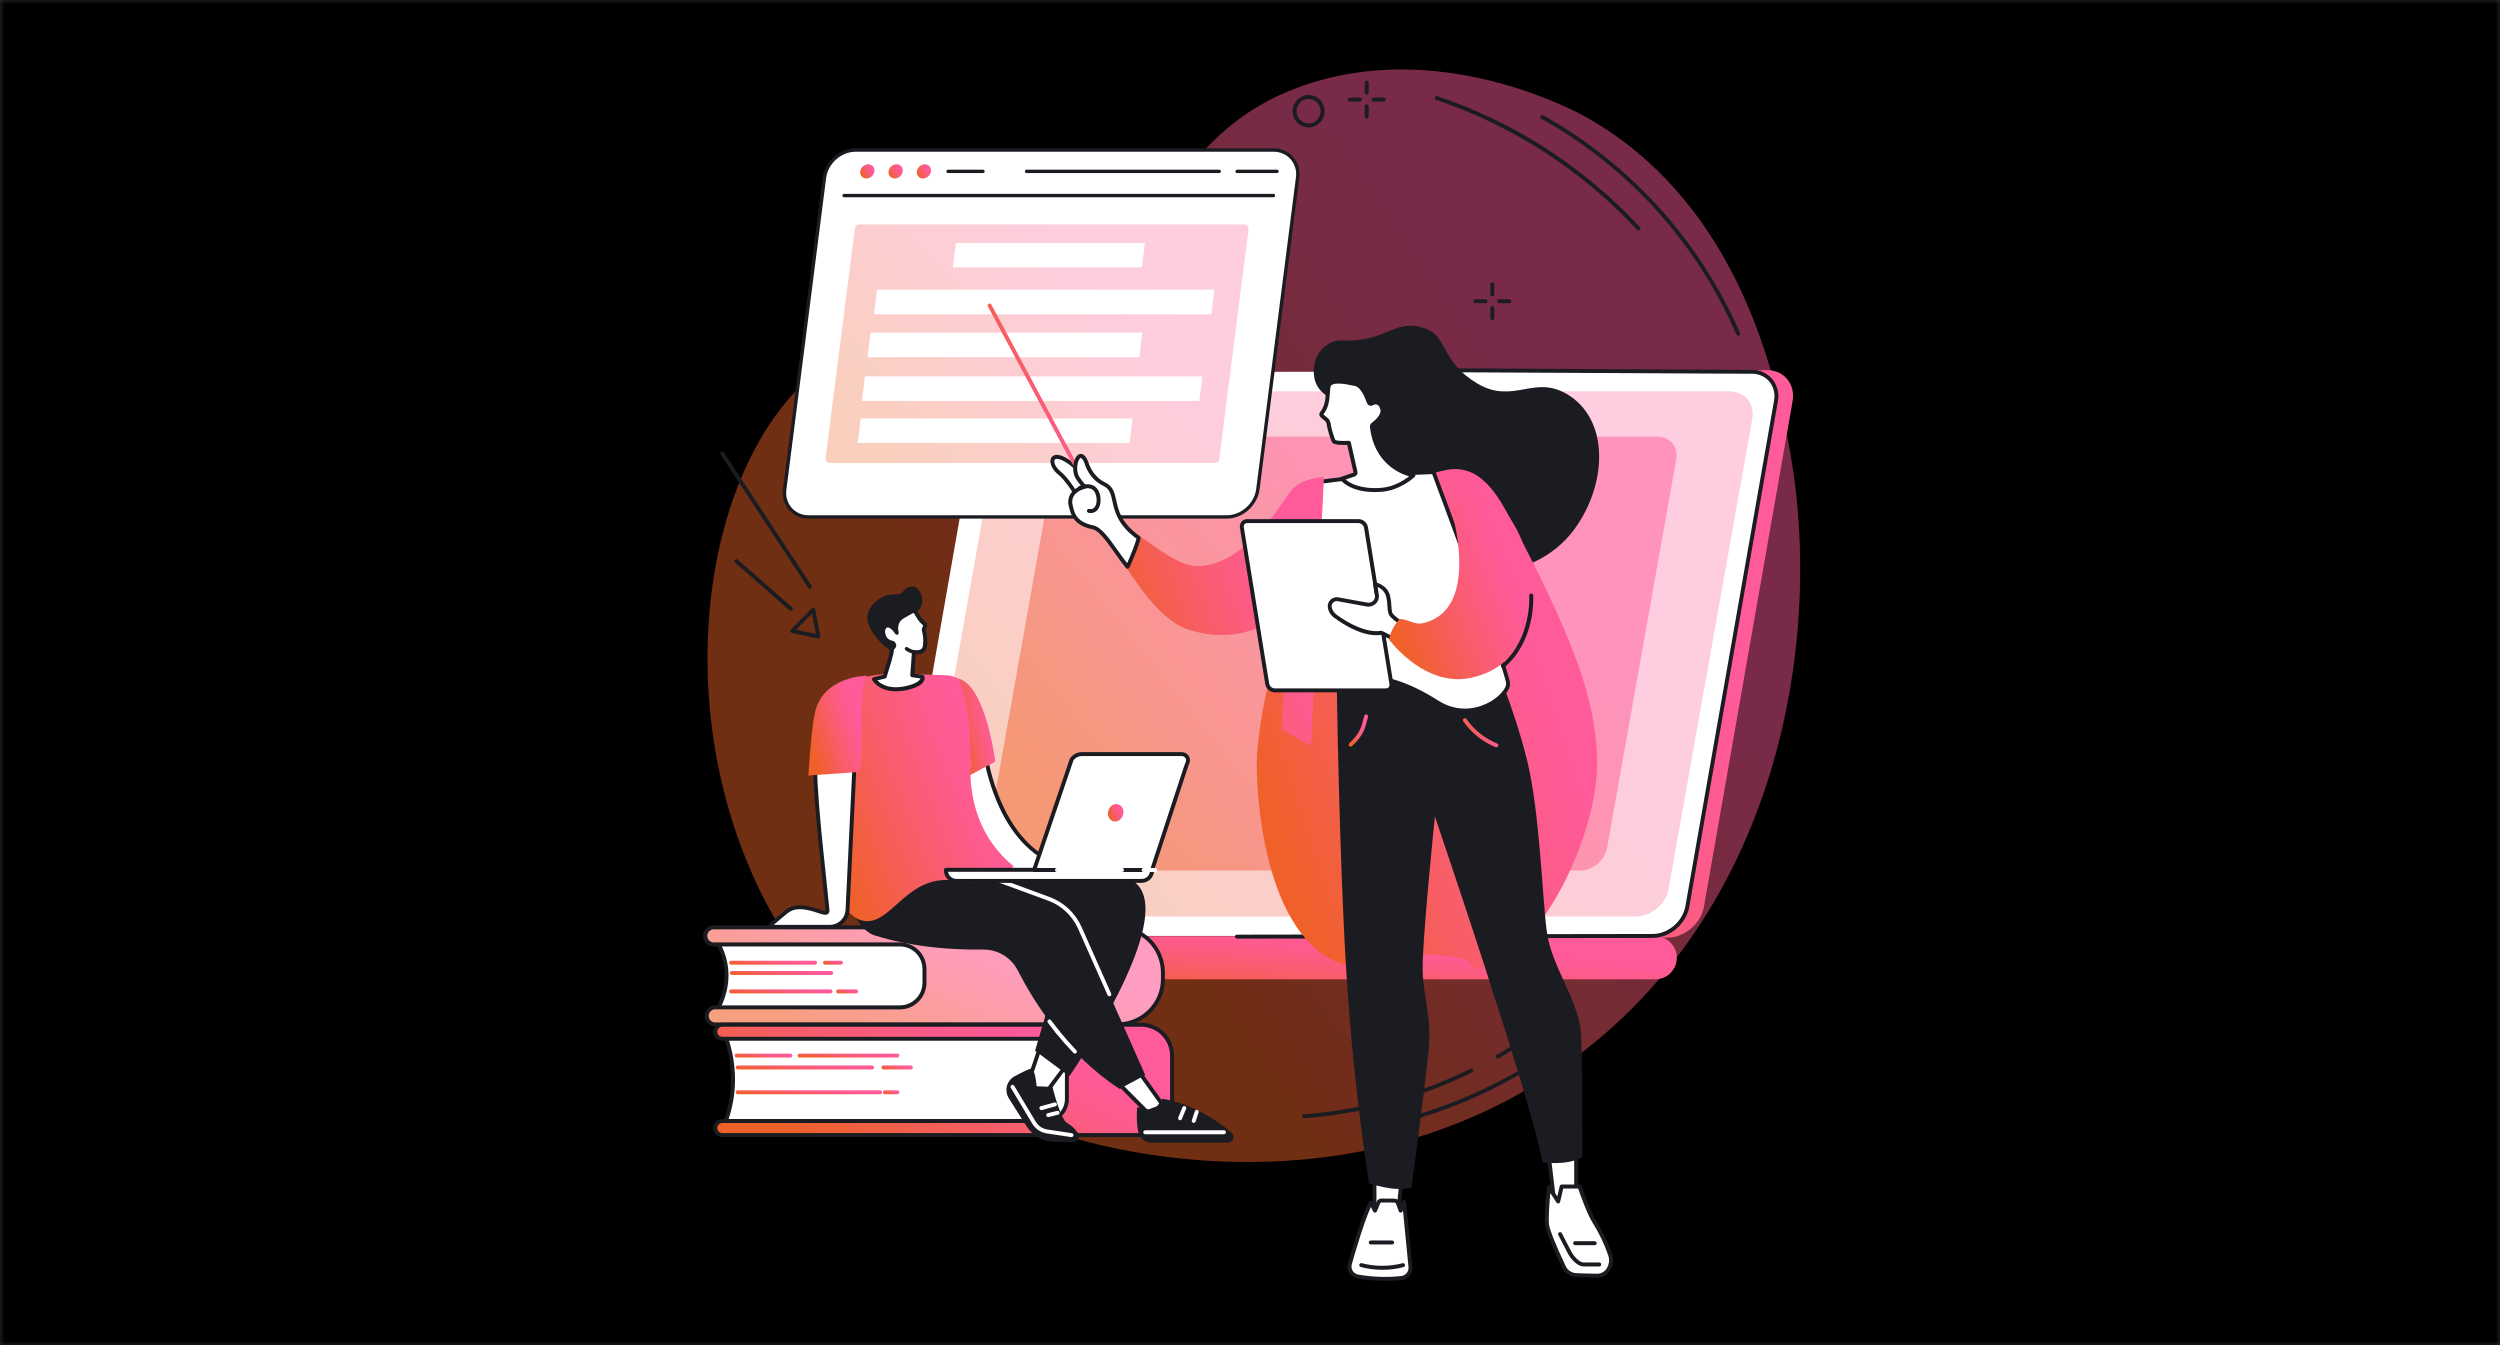 <svg width="288" height="155" viewBox="0 0 288 155" fill="none" xmlns="http://www.w3.org/2000/svg">
<rect x="0" y="0" width="288" height="155" fill="#333333" stroke="none"/>
<mask id="mask0_989_80118" style="mask-type:alpha" maskUnits="userSpaceOnUse" x="0" y="0" width="288" height="155">
<rect width="288" height="155" fill="#25262D"/>
</mask>
<g mask="url(#mask0_989_80118)">
<rect width="288" height="155" fill="current"/>
<path d="M182.844 13.56C199.519 23.019 203.841 41.441 205.47 48.389C211.017 72.033 205.318 107.231 177.406 124.596C152.907 139.836 126.374 131.959 122.739 130.822C116.637 128.902 101.998 124.087 91.912 109.957C76.22 87.953 79.149 54.019 94.825 42.181C102.188 36.622 105.688 40.977 118.757 34.437C136.258 25.672 135.675 15.136 149.715 10.01C165.567 4.223 181.303 12.685 182.844 13.56Z" opacity="0.47" fill="url(#paint0_linear_989_80118)"/>
<path d="M169.929 105.318C167.97 103.717 165.913 102.223 163.807 100.8C159.53 97.915 155.023 95.334 150.469 92.825C148.073 91.508 145.586 90.316 143.129 89.091C140.672 87.865 138.181 86.637 135.705 85.416C133.439 84.302 131.176 83.185 128.915 82.063C123.778 64.695 118.199 45.011 119.306 45.011L203.541 42.633C205.524 42.633 206.854 44.245 206.506 46.228L196.299 104.426C195.951 106.41 194.054 108.022 192.071 108.022H173.326C172.221 107.092 171.049 106.232 169.929 105.318Z" fill="url(#paint0_linear_989_80118)"/>
<path d="M116.899 42.831H201.785C203.659 42.831 204.912 44.35 204.582 46.224L194.382 104.427C194.054 106.3 192.268 107.82 190.394 107.82H105.51C103.636 107.82 102.384 106.302 102.712 104.427L112.92 46.224C113.24 44.35 115.026 42.831 116.899 42.831Z" fill="white"/>
<path opacity="0.3" d="M118.993 45.075H199.223C200.994 45.075 202.178 46.49 201.867 48.233L192.218 102.418C191.915 104.162 190.222 105.576 188.451 105.576H108.222C106.45 105.576 105.267 104.162 105.577 102.418L115.228 48.233C115.532 46.487 117.222 45.075 118.993 45.075Z" fill="url(#paint1_linear_989_80118)"/>
<path opacity="0.5" d="M124.63 50.294H190.922C192.386 50.294 193.364 51.462 193.107 52.903L185.136 97.674C184.88 99.115 183.484 100.282 182.022 100.282H115.73C114.266 100.282 113.288 99.115 113.545 97.674L121.516 52.903C121.772 51.462 123.168 50.294 124.63 50.294Z" fill="url(#paint2_linear_989_80118)"/>
<path d="M85.836 107.854H190.682C191.341 107.854 191.973 108.116 192.439 108.581C192.904 109.047 193.166 109.679 193.166 110.338C193.166 110.997 192.904 111.629 192.439 112.095C191.973 112.561 191.341 112.822 190.682 112.822H85.836C85.177 112.822 84.545 112.561 84.079 112.095C83.613 111.629 83.352 110.997 83.352 110.338C83.352 109.679 83.613 109.047 84.079 108.581C84.545 108.116 85.177 107.854 85.836 107.854Z" fill="url(#paint3_linear_989_80118)"/>
<path d="M142.493 108.129C142.433 108.129 142.375 108.105 142.332 108.062C142.29 108.019 142.266 107.961 142.266 107.901C142.266 107.84 142.29 107.782 142.332 107.74C142.375 107.697 142.433 107.673 142.493 107.673L190.394 107.593C192.16 107.593 193.847 106.154 194.159 104.387L204.365 46.183C204.446 45.794 204.44 45.393 204.346 45.007C204.253 44.621 204.075 44.261 203.826 43.952C203.574 43.662 203.261 43.431 202.909 43.276C202.557 43.121 202.175 43.047 201.791 43.058L158.96 42.842C158.9 42.842 158.842 42.818 158.799 42.775C158.757 42.733 158.733 42.675 158.733 42.614C158.733 42.554 158.757 42.496 158.799 42.453C158.842 42.41 158.9 42.386 158.96 42.386L201.783 42.604C202.234 42.593 202.682 42.682 203.094 42.866C203.507 43.05 203.873 43.324 204.166 43.667C204.458 44.026 204.667 44.446 204.778 44.896C204.888 45.346 204.897 45.815 204.804 46.269L194.605 104.466C194.259 106.44 192.37 108.048 190.393 108.048L142.493 108.129Z" fill="#1B1C21"/>
<path d="M146.715 17.285H98.56C96.805 17.285 95.2 18.716 94.975 20.474L90.401 56.357C90.177 58.122 91.417 59.546 93.171 59.546H141.326C143.081 59.546 144.686 58.117 144.911 56.357L149.485 20.482C149.709 18.716 148.469 17.285 146.715 17.285Z" fill="white"/>
<path d="M141.324 59.746H93.169C92.743 59.754 92.321 59.67 91.931 59.5C91.541 59.329 91.192 59.077 90.908 58.759C90.623 58.429 90.413 58.041 90.292 57.621C90.17 57.202 90.141 56.761 90.205 56.33L94.779 20.454C95.016 18.599 96.71 17.089 98.558 17.089H146.713C147.139 17.081 147.561 17.166 147.951 17.336C148.341 17.506 148.69 17.759 148.974 18.076C149.259 18.407 149.469 18.795 149.59 19.214C149.712 19.634 149.741 20.074 149.677 20.506L145.103 56.38C144.866 58.236 143.167 59.746 141.324 59.746ZM98.558 17.482C96.902 17.482 95.382 18.838 95.169 20.506L90.595 56.38C90.537 56.757 90.561 57.142 90.666 57.509C90.771 57.876 90.954 58.216 91.203 58.506C91.45 58.781 91.754 58.999 92.093 59.146C92.432 59.294 92.799 59.366 93.169 59.359H141.324C142.98 59.359 144.5 58.003 144.713 56.336L149.288 20.46C149.345 20.084 149.32 19.7 149.216 19.335C149.111 18.969 148.928 18.631 148.681 18.342C148.434 18.065 148.131 17.845 147.791 17.697C147.451 17.548 147.083 17.475 146.713 17.482H98.558Z" fill="#1B1C21"/>
<path d="M146.7 22.723H97.243C97.217 22.723 97.192 22.718 97.168 22.708C97.144 22.698 97.122 22.684 97.104 22.666C97.086 22.647 97.072 22.626 97.062 22.602C97.052 22.578 97.047 22.553 97.047 22.527C97.047 22.501 97.052 22.476 97.062 22.452C97.072 22.428 97.086 22.407 97.104 22.388C97.122 22.37 97.144 22.356 97.168 22.346C97.192 22.336 97.217 22.331 97.243 22.331H146.7C146.752 22.331 146.802 22.352 146.839 22.388C146.875 22.425 146.896 22.475 146.896 22.527C146.896 22.579 146.875 22.629 146.839 22.666C146.802 22.702 146.752 22.723 146.7 22.723Z" fill="#1B1C21"/>
<path d="M100.733 19.742C100.701 19.965 100.591 20.169 100.423 20.32C100.255 20.47 100.039 20.555 99.814 20.562C99.71 20.564 99.608 20.544 99.513 20.502C99.418 20.46 99.334 20.397 99.266 20.319C99.198 20.241 99.148 20.148 99.12 20.049C99.092 19.949 99.086 19.844 99.103 19.742C99.135 19.519 99.245 19.315 99.413 19.165C99.581 19.015 99.797 18.93 100.022 18.924C100.126 18.921 100.228 18.941 100.323 18.983C100.418 19.025 100.502 19.087 100.57 19.166C100.638 19.244 100.688 19.336 100.716 19.436C100.744 19.535 100.75 19.64 100.733 19.742Z" fill="url(#paint4_linear_989_80118)"/>
<path d="M103.99 19.742C103.958 19.965 103.848 20.17 103.68 20.32C103.512 20.47 103.296 20.556 103.07 20.562C102.967 20.564 102.864 20.543 102.77 20.501C102.675 20.459 102.591 20.397 102.523 20.319C102.456 20.24 102.406 20.148 102.378 20.048C102.35 19.949 102.344 19.844 102.361 19.742C102.393 19.519 102.503 19.315 102.671 19.165C102.839 19.015 103.055 18.93 103.28 18.924C103.383 18.921 103.486 18.941 103.581 18.983C103.676 19.025 103.76 19.087 103.828 19.166C103.896 19.244 103.946 19.336 103.974 19.436C104.002 19.535 104.008 19.64 103.99 19.742Z" fill="url(#paint5_linear_989_80118)"/>
<path d="M107.248 19.742C107.216 19.965 107.106 20.17 106.938 20.32C106.769 20.47 106.554 20.556 106.328 20.562C106.225 20.564 106.122 20.543 106.027 20.501C105.933 20.459 105.849 20.397 105.781 20.319C105.713 20.24 105.664 20.148 105.636 20.048C105.608 19.949 105.602 19.844 105.619 19.742C105.651 19.52 105.759 19.317 105.926 19.168C106.093 19.018 106.306 18.932 106.53 18.924C106.634 18.92 106.738 18.939 106.834 18.981C106.929 19.022 107.015 19.084 107.083 19.162C107.152 19.241 107.203 19.333 107.231 19.434C107.26 19.534 107.265 19.639 107.248 19.742Z" fill="url(#paint6_linear_989_80118)"/>
<path d="M147.093 19.939H142.504C142.455 19.935 142.409 19.913 142.376 19.876C142.343 19.84 142.324 19.792 142.324 19.743C142.324 19.694 142.343 19.646 142.376 19.61C142.409 19.573 142.455 19.55 142.504 19.546H147.093C147.121 19.544 147.148 19.547 147.174 19.556C147.2 19.565 147.224 19.579 147.244 19.597C147.264 19.616 147.28 19.638 147.291 19.663C147.302 19.688 147.308 19.715 147.308 19.743C147.308 19.77 147.302 19.797 147.291 19.822C147.28 19.847 147.264 19.87 147.244 19.888C147.224 19.907 147.2 19.921 147.174 19.93C147.148 19.939 147.121 19.942 147.093 19.939Z" fill="#1B1C21"/>
<path d="M140.435 19.939H118.247C118.197 19.935 118.152 19.913 118.118 19.876C118.085 19.84 118.066 19.792 118.066 19.743C118.066 19.694 118.085 19.646 118.118 19.61C118.152 19.573 118.197 19.55 118.247 19.546H140.435C140.463 19.544 140.49 19.547 140.516 19.556C140.542 19.565 140.566 19.579 140.586 19.597C140.606 19.616 140.622 19.638 140.633 19.663C140.644 19.688 140.65 19.715 140.65 19.743C140.65 19.77 140.644 19.797 140.633 19.822C140.622 19.847 140.606 19.87 140.586 19.888C140.566 19.907 140.542 19.921 140.516 19.93C140.49 19.939 140.463 19.942 140.435 19.939Z" fill="#1B1C21"/>
<path d="M113.253 19.939H109.204C109.154 19.935 109.109 19.913 109.075 19.876C109.042 19.84 109.023 19.792 109.023 19.743C109.023 19.693 109.042 19.646 109.075 19.61C109.109 19.573 109.154 19.55 109.204 19.546H113.253C113.303 19.55 113.348 19.573 113.382 19.61C113.415 19.646 113.434 19.693 113.434 19.743C113.434 19.792 113.415 19.84 113.382 19.876C113.348 19.913 113.303 19.935 113.253 19.939Z" fill="#1B1C21"/>
<path opacity="0.3" d="M95.596 53.337H139.963C140.084 53.337 140.2 53.293 140.291 53.213C140.381 53.133 140.44 53.023 140.455 52.904L143.834 26.405C143.843 26.336 143.837 26.265 143.816 26.198C143.795 26.13 143.76 26.068 143.714 26.016C143.667 25.963 143.61 25.921 143.546 25.892C143.482 25.863 143.412 25.848 143.342 25.848H98.976C98.856 25.848 98.74 25.892 98.649 25.971C98.559 26.051 98.5 26.16 98.484 26.279L95.106 52.779C95.097 52.849 95.103 52.92 95.123 52.987C95.144 53.054 95.179 53.116 95.225 53.169C95.271 53.221 95.328 53.264 95.392 53.293C95.456 53.322 95.526 53.337 95.596 53.337Z" fill="url(#paint7_linear_989_80118)"/>
<path d="M131.549 30.808H109.777L110.114 27.985H131.886L131.549 30.808Z" fill="white"/>
<path d="M139.555 36.205H100.688L101.025 33.38H139.892L139.555 36.205Z" fill="white"/>
<path d="M138.164 46.188H99.297L99.634 43.364H138.499L138.164 46.188Z" fill="white"/>
<path d="M131.258 41.146H99.945L100.282 38.321H131.595L131.258 41.146Z" fill="white"/>
<path d="M130.133 51.027H98.82L99.157 48.204H130.47L130.133 51.027Z" fill="white"/>
<path d="M154.654 39.219C152.861 39.125 150.975 40.853 151.406 43.484C151.757 45.633 154.068 46.093 155.212 47.158C158.911 50.603 160.133 61.888 165.538 64.826C169.852 67.175 177.487 66.288 181.38 60.951C185.084 55.874 185.415 48.705 180.904 45.65C176.849 42.901 174.486 46.713 170.196 44.183C165.966 41.684 166.822 38.832 164.232 37.858C160.693 36.528 159.738 39.483 154.654 39.219Z" fill="#1B1C21"/>
<path d="M148.141 67.272C146.243 78.9 146.015 79.072 145.766 80.289C145.297 82.507 144.975 84.752 144.803 87.012C144.622 89.873 145.16 107.057 154.045 110.853C157.254 112.22 158.183 109.707 165.015 109.98C172.015 110.259 167.968 112.285 171.024 111.412C177.634 109.523 184.338 95.868 183.974 87.103C183.67 79.966 181.046 73.161 173.941 59.68C172.858 57.627 171.126 54.491 168.336 54.092C167.056 53.908 166.546 54.105 161.408 55.514C155.822 57.048 154.403 55.417 152.006 56.928C149.529 58.483 149.09 61.455 148.141 67.272Z" fill="url(#paint8_linear_989_80118)"/>
<path d="M158.336 134.595V140.218L161.042 140.053L161.573 134.595H158.336Z" fill="white"/>
<path d="M158.337 140.446C158.277 140.446 158.219 140.422 158.176 140.38C158.133 140.337 158.109 140.279 158.109 140.218V134.6C158.109 134.539 158.133 134.482 158.176 134.439C158.219 134.396 158.277 134.372 158.337 134.372H161.575C161.607 134.372 161.638 134.379 161.667 134.392C161.697 134.404 161.723 134.423 161.745 134.446C161.766 134.47 161.782 134.498 161.792 134.528C161.802 134.558 161.805 134.59 161.802 134.621L161.269 140.08C161.264 140.134 161.239 140.184 161.201 140.222C161.162 140.259 161.111 140.282 161.057 140.285L158.352 140.445L158.337 140.446ZM158.565 134.828V139.98L160.843 139.842L161.332 134.831L158.565 134.828Z" fill="#1B1C21"/>
<path d="M161.452 147.228C159.781 147.402 158.095 147.346 156.44 147.061C156.278 147.033 156.123 146.972 155.985 146.881C155.848 146.789 155.731 146.67 155.643 146.531C155.555 146.391 155.497 146.235 155.473 146.072C155.449 145.908 155.46 145.742 155.505 145.583C156.032 143.709 157.072 140.218 157.901 138.545L158.401 139.456L158.8 138.493C158.834 138.437 158.88 138.389 158.935 138.354C158.991 138.319 159.054 138.297 159.119 138.291L160.556 138.3C160.981 138.3 161.011 138.531 161.069 138.707L161.354 139.456L161.748 138.442L162.486 145.943C162.517 146.25 162.426 146.558 162.233 146.798C162.039 147.039 161.758 147.193 161.452 147.228Z" fill="white"/>
<path d="M159.567 147.555C158.507 147.555 157.449 147.465 156.404 147.286C156.21 147.253 156.025 147.179 155.861 147.07C155.697 146.961 155.558 146.819 155.453 146.653C155.347 146.487 155.278 146.3 155.249 146.106C155.221 145.911 155.233 145.712 155.286 145.523C155.719 143.984 156.82 140.208 157.698 138.443C157.716 138.406 157.745 138.375 157.78 138.352C157.816 138.33 157.856 138.318 157.898 138.317C157.94 138.316 157.981 138.327 158.017 138.348C158.053 138.369 158.082 138.399 158.102 138.436L158.373 138.931L158.591 138.407L158.606 138.376C158.659 138.291 158.731 138.219 158.817 138.166C158.902 138.114 158.999 138.082 159.099 138.073H159.122L160.557 138.082C161.113 138.082 161.219 138.436 161.271 138.607L161.283 138.647L161.353 138.831L161.532 138.375C161.551 138.327 161.585 138.287 161.629 138.261C161.673 138.235 161.724 138.225 161.775 138.232C161.825 138.239 161.872 138.262 161.908 138.299C161.943 138.336 161.966 138.383 161.971 138.434L162.709 145.936C162.745 146.303 162.635 146.67 162.403 146.958C162.17 147.245 161.834 147.429 161.467 147.469C160.835 147.531 160.201 147.56 159.567 147.555ZM157.918 139.051C157.093 140.909 156.124 144.23 155.725 145.647C155.689 145.774 155.68 145.908 155.699 146.039C155.718 146.17 155.765 146.295 155.836 146.406C155.907 146.519 156.001 146.616 156.112 146.69C156.223 146.764 156.348 146.814 156.48 146.836C158.112 147.118 159.775 147.173 161.423 147.002C161.67 146.974 161.897 146.85 162.053 146.656C162.21 146.463 162.285 146.216 162.261 145.968L161.617 139.421L161.568 139.546C161.553 139.59 161.525 139.628 161.487 139.655C161.449 139.682 161.404 139.697 161.357 139.698C161.311 139.697 161.265 139.682 161.228 139.655C161.19 139.628 161.161 139.59 161.145 139.546L160.841 138.738C160.796 138.586 160.78 138.537 160.559 138.537L159.134 138.528C159.109 138.532 159.084 138.541 159.062 138.555C159.04 138.568 159.02 138.586 159.005 138.607L158.613 139.552C158.597 139.591 158.57 139.626 158.535 139.65C158.5 139.675 158.458 139.69 158.416 139.692C158.373 139.695 158.33 139.685 158.292 139.664C158.255 139.643 158.224 139.612 158.203 139.575L157.918 139.051Z" fill="#1B1C21"/>
<path d="M159.257 146.28C158.42 146.282 157.585 146.175 156.775 145.964C156.743 145.959 156.714 145.947 156.688 145.929C156.661 145.912 156.639 145.889 156.622 145.862C156.605 145.835 156.594 145.805 156.589 145.774C156.584 145.743 156.585 145.711 156.594 145.68C156.602 145.65 156.616 145.621 156.636 145.596C156.655 145.571 156.68 145.551 156.708 145.536C156.736 145.521 156.767 145.512 156.798 145.51C156.83 145.508 156.862 145.512 156.892 145.523C158.429 145.921 160.042 145.921 161.579 145.523C161.636 145.51 161.695 145.518 161.745 145.547C161.795 145.575 161.833 145.622 161.85 145.677C161.867 145.732 161.863 145.791 161.839 145.843C161.814 145.896 161.771 145.937 161.718 145.958C160.917 146.18 160.088 146.288 159.257 146.28Z" fill="#1B1C21"/>
<path d="M160.377 143.36H157.907C157.847 143.36 157.789 143.336 157.746 143.294C157.704 143.251 157.68 143.193 157.68 143.133C157.68 143.072 157.704 143.014 157.746 142.972C157.789 142.929 157.847 142.905 157.907 142.905H160.377C160.437 142.905 160.495 142.929 160.538 142.972C160.58 143.014 160.604 143.072 160.604 143.133C160.604 143.193 160.58 143.251 160.538 143.294C160.495 143.336 160.437 143.36 160.377 143.36Z" fill="#1B1C21"/>
<path d="M178.238 131.62L179.039 138.399L181.573 138.311V131.62H178.238Z" fill="white"/>
<path d="M179.04 138.627C178.984 138.627 178.93 138.607 178.889 138.57C178.847 138.533 178.82 138.482 178.813 138.426L178.013 131.646C178.01 131.614 178.013 131.582 178.022 131.551C178.032 131.521 178.048 131.493 178.07 131.469C178.091 131.445 178.117 131.426 178.146 131.412C178.176 131.399 178.207 131.393 178.239 131.393H181.58C181.641 131.393 181.699 131.417 181.741 131.459C181.784 131.502 181.808 131.56 181.808 131.62V138.311C181.808 138.37 181.785 138.427 181.745 138.469C181.704 138.511 181.648 138.536 181.589 138.539L179.053 138.627H179.04ZM178.496 131.848L179.24 138.164L181.346 138.091V131.848H178.496Z" fill="#1B1C21"/>
<path d="M178.435 136.782C178.435 136.782 178.11 139.792 178.211 141.004C178.282 141.871 179.472 144.487 180.142 145.905C180.261 146.18 180.453 146.418 180.697 146.591C180.941 146.765 181.228 146.868 181.527 146.889C182.239 146.92 183.228 146.955 184.027 146.956C185.125 146.956 185.879 145.71 185.487 144.546C185.028 143.194 184.41 141.901 183.647 140.694C182.967 139.616 181.977 136.683 181.977 136.683H179.907L179.501 138.399L178.435 136.782Z" fill="white"/>
<path d="M184.027 147.184C183.219 147.184 182.217 147.147 181.519 147.117C181.179 147.093 180.851 146.977 180.573 146.78C180.294 146.584 180.074 146.315 179.938 146.002C179.086 144.201 178.055 141.873 177.985 141.022C177.883 139.807 178.198 136.881 178.21 136.758C178.215 136.711 178.234 136.667 178.265 136.632C178.296 136.596 178.337 136.571 178.383 136.56C178.429 136.549 178.477 136.552 178.52 136.569C178.564 136.586 178.602 136.617 178.627 136.656L179.402 137.833L179.686 136.63C179.698 136.58 179.726 136.536 179.766 136.504C179.807 136.472 179.856 136.455 179.908 136.455H181.974C182.021 136.455 182.068 136.47 182.106 136.497C182.145 136.524 182.174 136.563 182.19 136.607C182.201 136.636 183.183 139.526 183.841 140.569C184.614 141.791 185.239 143.101 185.704 144.47C185.817 144.798 185.851 145.148 185.802 145.491C185.753 145.835 185.623 146.161 185.423 146.444C185.266 146.67 185.058 146.855 184.815 146.984C184.572 147.113 184.302 147.181 184.027 147.184ZM178.599 137.447C178.51 138.395 178.368 140.15 178.436 140.988C178.488 141.596 179.183 143.349 180.348 145.813C180.45 146.05 180.614 146.254 180.824 146.405C181.033 146.555 181.28 146.645 181.537 146.666C182.231 146.696 183.227 146.731 184.026 146.733C184.228 146.729 184.427 146.677 184.605 146.58C184.784 146.483 184.936 146.345 185.049 146.177C185.207 145.954 185.309 145.697 185.347 145.427C185.385 145.157 185.358 144.881 185.268 144.624C184.813 143.29 184.202 142.016 183.446 140.827C182.838 139.869 182.02 137.55 181.803 136.923H180.087L179.722 138.463C179.712 138.506 179.689 138.545 179.657 138.576C179.625 138.606 179.584 138.627 179.54 138.634C179.497 138.642 179.452 138.637 179.411 138.619C179.37 138.602 179.335 138.573 179.311 138.536L178.599 137.447Z" fill="#1B1C21"/>
<path d="M182.454 145.893C181.534 145.893 180.775 144.678 180.69 144.54L179.513 142.262C179.489 142.209 179.486 142.149 179.505 142.093C179.524 142.038 179.563 141.992 179.615 141.965C179.667 141.938 179.727 141.932 179.784 141.949C179.84 141.965 179.888 142.002 179.917 142.053L181.085 144.311C181.279 144.63 181.894 145.438 182.451 145.438H184.236C184.296 145.438 184.354 145.462 184.397 145.504C184.439 145.547 184.463 145.605 184.463 145.666C184.463 145.726 184.439 145.784 184.397 145.827C184.354 145.869 184.296 145.893 184.236 145.893H182.454Z" fill="#1B1C21"/>
<path d="M183.713 143.444H181.45C181.39 143.444 181.332 143.42 181.289 143.377C181.247 143.334 181.223 143.276 181.223 143.216C181.223 143.156 181.247 143.098 181.289 143.055C181.332 143.012 181.39 142.988 181.45 142.988H183.713C183.773 142.988 183.831 143.012 183.874 143.055C183.917 143.098 183.941 143.156 183.941 143.216C183.941 143.276 183.917 143.334 183.874 143.377C183.831 143.42 183.773 143.444 183.713 143.444Z" fill="#1B1C21"/>
<path d="M153.992 78.383C153.992 78.383 154.262 99.072 155.131 112.542C156 126.011 157.713 136.308 157.713 136.308C157.713 136.308 160.663 137.371 162.601 136.812C162.601 136.812 164.204 124.998 164.575 121.004C164.945 117.011 163.967 115.029 163.89 111.761C163.813 108.493 165.299 94.061 165.299 94.061C165.299 94.061 176.424 126.685 177.691 133.891C177.691 133.891 180.384 134.346 182.284 133.311C182.284 133.311 182.343 120.48 182.073 118.499C181.575 114.825 178.706 111.21 178.19 107.309C177.674 103.408 177.376 93.618 175.958 87.745C174.54 81.873 171.755 75.277 171.755 75.277L153.992 78.383Z" fill="#1B1C21"/>
<path d="M172.373 86.088C172.344 86.088 172.314 86.082 172.287 86.072C170.788 85.454 169.497 84.422 168.566 83.096C168.531 83.046 168.517 82.985 168.526 82.926C168.536 82.866 168.569 82.813 168.619 82.777C168.668 82.742 168.729 82.728 168.788 82.738C168.848 82.748 168.901 82.781 168.937 82.83C169.818 84.086 171.04 85.065 172.46 85.65C172.509 85.67 172.549 85.706 172.574 85.752C172.6 85.799 172.608 85.853 172.598 85.905C172.587 85.957 172.559 86.004 172.518 86.037C172.477 86.07 172.426 86.089 172.373 86.088Z" fill="url(#paint9_linear_989_80118)"/>
<path d="M155.598 86.008C155.553 86.007 155.509 85.993 155.472 85.967C155.435 85.941 155.407 85.904 155.39 85.862C155.374 85.82 155.371 85.774 155.381 85.73C155.391 85.686 155.413 85.646 155.446 85.615C156.643 84.486 156.813 83.841 157.079 82.77C157.103 82.676 157.129 82.579 157.155 82.477C157.161 82.447 157.174 82.419 157.192 82.394C157.21 82.369 157.232 82.348 157.258 82.332C157.285 82.316 157.314 82.306 157.344 82.302C157.374 82.297 157.405 82.299 157.435 82.306C157.464 82.314 157.492 82.328 157.516 82.347C157.541 82.365 157.561 82.389 157.576 82.416C157.591 82.442 157.6 82.472 157.603 82.502C157.607 82.533 157.604 82.563 157.595 82.593L157.521 82.883C157.249 83.953 157.053 84.726 155.759 85.946C155.716 85.987 155.658 86.009 155.598 86.008Z" fill="url(#paint10_linear_989_80118)"/>
<path d="M122.051 54.497C122.673 54.983 123.638 56.319 123.721 56.586C124.354 58.646 126.231 56.881 126.231 56.881C126.231 56.881 124.561 54.221 123.313 53.328C120.895 51.604 120.745 53.48 122.051 54.497Z" fill="white"/>
<path d="M124.769 57.812C124.666 57.813 124.564 57.8 124.465 57.774C124.019 57.655 123.694 57.279 123.502 56.653C123.439 56.453 122.524 55.154 121.911 54.679C121.138 54.072 120.789 53.16 121.152 52.673C121.363 52.389 121.943 52.066 123.445 53.145C124.719 54.056 126.356 56.653 126.424 56.764C126.452 56.809 126.464 56.862 126.457 56.914C126.451 56.966 126.426 57.015 126.388 57.051C126.351 57.083 125.557 57.812 124.769 57.812ZM122.187 54.319C122.842 54.831 123.833 56.201 123.932 56.523C124.075 56.987 124.292 57.261 124.578 57.337C125.026 57.456 125.613 57.09 125.928 56.84C125.543 56.251 124.198 54.246 123.174 53.516C122.096 52.746 121.615 52.807 121.504 52.946C121.343 53.162 121.557 53.833 122.181 54.313L122.187 54.319Z" fill="#1B1C21"/>
<path d="M151.976 55.52C151.976 55.52 158.615 54.57 165.149 54.38C165.149 54.38 173.741 77.328 173.741 78.771C173.741 80.213 169.626 83.478 165.541 80.881C158.735 76.537 154.483 78.019 151.129 78.802C146.099 79.976 151.976 55.52 151.976 55.52Z" fill="white"/>
<path d="M168.745 82.086C167.561 82.079 166.404 81.727 165.416 81.073C159.164 77.082 155.133 78.063 151.892 78.853C151.649 78.912 151.412 78.97 151.178 79.024C150.942 79.092 150.692 79.095 150.455 79.031C150.218 78.968 150.002 78.841 149.832 78.664C146.925 75.74 151.551 56.293 151.749 55.467C151.76 55.423 151.783 55.382 151.817 55.352C151.85 55.321 151.893 55.301 151.938 55.294C152.005 55.285 158.663 54.34 165.137 54.152C165.185 54.151 165.232 54.165 165.271 54.193C165.31 54.22 165.34 54.259 165.356 54.304C165.708 55.242 173.963 77.307 173.963 78.774C173.963 79.545 173.052 80.607 171.779 81.299C170.848 81.807 169.806 82.078 168.745 82.086ZM156.638 77.682C159.087 77.682 162.004 78.358 165.662 80.693C168.277 82.364 170.658 81.395 171.56 80.901C172.775 80.235 173.506 79.296 173.507 78.775C173.507 77.635 167.413 61.101 164.987 54.617C159.137 54.799 153.18 55.589 152.156 55.728C151.95 56.608 150.896 61.177 150.137 65.978C148.747 74.786 149.377 77.568 150.155 78.349C150.272 78.469 150.419 78.555 150.582 78.597C150.744 78.638 150.915 78.635 151.075 78.585C151.308 78.531 151.543 78.473 151.784 78.414C153.213 78.062 154.793 77.677 156.638 77.677V77.682Z" fill="#1B1C21"/>
<path d="M129.68 65.335C130.506 66.338 133.382 71.386 136.893 72.526C143.914 74.804 148.248 70.177 148.248 70.177L147.641 84.028C147.641 84.028 151.032 86.038 151.032 85.861C151.032 85.683 152.515 54.965 152.515 54.965C152.515 54.965 149.782 55.009 148.557 56.746C147.331 58.483 143.268 65.142 137.954 65.228C135.538 65.268 132.005 62.053 131.241 61.778L129.68 65.335Z" fill="url(#paint11_linear_989_80118)"/>
<path d="M143.681 60.029H156.517C156.725 60.038 156.924 60.119 157.08 60.257C157.236 60.395 157.339 60.583 157.374 60.788L160.288 78.774C160.309 78.865 160.309 78.96 160.288 79.051C160.268 79.142 160.227 79.227 160.168 79.3C160.11 79.374 160.035 79.432 159.951 79.473C159.867 79.513 159.774 79.534 159.68 79.533H146.84C146.632 79.523 146.434 79.442 146.278 79.304C146.123 79.166 146.019 78.979 145.985 78.774L143.071 60.787C143.049 60.695 143.049 60.6 143.07 60.509C143.091 60.418 143.133 60.332 143.191 60.259C143.25 60.186 143.325 60.127 143.41 60.088C143.495 60.048 143.587 60.028 143.681 60.029Z" fill="white"/>
<path d="M159.674 79.758H146.836C146.575 79.749 146.324 79.65 146.127 79.477C145.93 79.303 145.799 79.067 145.757 78.809L142.843 60.823C142.819 60.694 142.824 60.562 142.857 60.436C142.89 60.309 142.95 60.191 143.033 60.09C143.112 59.997 143.211 59.923 143.323 59.873C143.434 59.823 143.556 59.799 143.678 59.801H156.514C156.776 59.81 157.027 59.909 157.224 60.082C157.422 60.255 157.553 60.492 157.595 60.75L160.509 78.736C160.533 78.864 160.528 78.996 160.495 79.123C160.462 79.249 160.402 79.367 160.32 79.468C160.24 79.561 160.141 79.635 160.029 79.685C159.918 79.735 159.797 79.76 159.674 79.758ZM143.678 60.257C143.621 60.254 143.564 60.265 143.512 60.287C143.459 60.309 143.412 60.343 143.374 60.386C143.334 60.437 143.306 60.495 143.291 60.559C143.276 60.621 143.275 60.687 143.288 60.75L146.206 78.736C146.233 78.887 146.309 79.025 146.424 79.128C146.538 79.231 146.683 79.292 146.836 79.302H159.674C159.731 79.305 159.788 79.295 159.841 79.272C159.893 79.25 159.94 79.216 159.978 79.173C160.018 79.123 160.047 79.064 160.062 79.001C160.077 78.938 160.078 78.872 160.064 78.809L157.14 60.823C157.113 60.672 157.036 60.534 156.922 60.431C156.807 60.328 156.662 60.267 156.508 60.257H143.678Z" fill="#1B1C21"/>
<path d="M158.42 67.306L158.634 68.665C158.637 68.81 158.609 68.954 158.55 69.086C158.491 69.218 158.403 69.336 158.293 69.43C158.183 69.525 158.053 69.593 157.913 69.631C157.773 69.669 157.627 69.675 157.484 69.649L154.143 69.041C154.023 69.019 153.898 69.023 153.78 69.055C153.661 69.088 153.551 69.146 153.459 69.227C153.366 69.308 153.293 69.408 153.245 69.521C153.196 69.634 153.175 69.757 153.181 69.88C153.219 70.269 153.405 70.628 153.702 70.883C153.875 71.05 156.843 73.313 159.124 72.901C159.224 72.883 161.361 74.086 161.443 74.027C161.801 73.77 162.05 72.952 162.131 72.261C162.131 72.201 160.36 71.198 160.181 70.65C160.002 70.101 160.146 69.667 159.92 68.698C159.651 67.559 158.42 67.306 158.42 67.306Z" fill="white"/>
<path d="M161.444 74.263C161.307 74.263 161.02 74.121 160.024 73.6C159.673 73.418 159.243 73.193 159.113 73.135C156.633 73.538 153.571 71.072 153.546 71.046C153.208 70.751 152.997 70.338 152.955 69.892C152.946 69.737 152.972 69.581 153.032 69.438C153.092 69.294 153.184 69.166 153.301 69.064C153.42 68.958 153.561 68.881 153.714 68.838C153.868 68.795 154.028 68.788 154.185 68.817L157.526 69.424C157.634 69.444 157.745 69.439 157.851 69.411C157.957 69.383 158.056 69.332 158.14 69.261C158.224 69.19 158.291 69.102 158.337 69.002C158.384 68.903 158.407 68.794 158.406 68.684L158.195 67.342C158.19 67.306 158.193 67.268 158.205 67.233C158.217 67.198 158.237 67.167 158.264 67.141C158.29 67.116 158.323 67.097 158.358 67.087C158.394 67.077 158.431 67.075 158.467 67.082C158.523 67.094 159.845 67.386 160.138 68.647C160.228 69.039 160.279 69.439 160.289 69.842C160.289 70.091 160.324 70.34 160.393 70.58C160.497 70.9 161.529 71.577 161.911 71.832C162.294 72.088 162.367 72.136 162.347 72.288C162.267 72.976 162.014 73.891 161.565 74.213C161.531 74.244 161.489 74.261 161.444 74.263ZM159.128 72.672C159.217 72.672 159.369 72.743 160.235 73.196C160.613 73.395 161.157 73.679 161.378 73.775C161.592 73.539 161.796 72.974 161.882 72.358C161.823 72.317 161.741 72.264 161.665 72.206C160.88 71.69 160.101 71.143 159.958 70.713C159.876 70.435 159.834 70.146 159.834 69.855C159.825 69.48 159.777 69.107 159.693 68.742C159.627 68.492 159.504 68.261 159.331 68.068C159.159 67.875 158.944 67.725 158.703 67.632L158.854 68.622C158.855 68.632 158.855 68.641 158.854 68.651C158.859 68.83 158.823 69.007 158.751 69.171C158.678 69.334 158.57 69.479 158.434 69.596C158.298 69.712 158.138 69.796 157.966 69.843C157.793 69.89 157.612 69.898 157.436 69.866L154.095 69.258C154.007 69.242 153.915 69.246 153.829 69.27C153.742 69.294 153.662 69.338 153.594 69.398C153.53 69.455 153.479 69.525 153.446 69.604C153.412 69.683 153.397 69.768 153.401 69.854C153.439 70.186 153.602 70.491 153.857 70.707C154.115 70.956 156.984 73.043 159.081 72.666C159.097 72.667 159.112 72.669 159.128 72.672Z" fill="#1B1C21"/>
<path d="M161.401 71.304C162.875 71.544 163.08 72.27 164.909 71.465C169.031 69.655 168.249 63.326 167.551 60.176C167.399 59.529 167.226 58.898 167.032 58.304C166.672 57.212 171.098 56.201 171.882 57.042C172.976 58.216 173.92 59.522 174.691 60.929C177.259 65.634 178.094 76.162 169.505 78.072C164.981 79.074 161.384 75.371 160.09 73.775C159.793 73.403 160.98 71.239 161.401 71.304Z" fill="url(#paint12_linear_989_80118)"/>
<path d="M173.154 76.947C173.107 76.948 173.061 76.934 173.022 76.908C172.983 76.881 172.953 76.844 172.937 76.8C172.92 76.756 172.917 76.708 172.929 76.663C172.941 76.617 172.966 76.576 173.002 76.546C176.462 73.592 176.172 68.663 176.168 68.613C176.164 68.553 176.184 68.493 176.224 68.448C176.264 68.402 176.32 68.374 176.38 68.37C176.441 68.366 176.5 68.386 176.546 68.426C176.591 68.466 176.619 68.522 176.623 68.583C176.637 68.794 176.927 73.793 173.298 76.892C173.257 76.926 173.206 76.946 173.154 76.947Z" fill="#1B1C21"/>
<path d="M126.069 57.92C126.028 57.92 125.987 57.908 125.952 57.887C125.917 57.866 125.888 57.836 125.868 57.8L113.805 35.309C113.789 35.282 113.779 35.253 113.775 35.222C113.771 35.192 113.774 35.161 113.782 35.132C113.79 35.102 113.804 35.075 113.823 35.051C113.843 35.027 113.866 35.007 113.893 34.992C113.92 34.978 113.95 34.969 113.981 34.966C114.011 34.963 114.042 34.967 114.071 34.976C114.1 34.986 114.127 35.001 114.15 35.021C114.174 35.041 114.192 35.065 114.206 35.093L126.269 57.584C126.296 57.637 126.302 57.698 126.285 57.755C126.267 57.811 126.228 57.859 126.177 57.888C126.144 57.907 126.107 57.918 126.069 57.92Z" fill="url(#paint13_linear_989_80118)"/>
<path d="M125.258 53.599C125.441 54.194 125.991 54.928 126.472 55.315C126.688 55.49 126.923 55.639 127.174 55.757C129.16 56.668 127.309 59.191 131.139 61.939C131.274 62.035 130.22 64.648 129.885 65.298C128.548 63.717 127.101 60.987 125.892 60.742C123.66 60.299 123.522 58.963 123.347 58.29C122.892 56.524 124.945 56.062 124.945 56.062C124.945 56.062 124.718 55.894 124.157 55.084C123.303 53.853 124.434 50.948 125.258 53.599Z" fill="white"/>
<path d="M129.895 65.526C129.862 65.526 129.829 65.519 129.799 65.505C129.769 65.491 129.742 65.471 129.72 65.446C129.292 64.938 128.85 64.311 128.422 63.705C127.525 62.433 126.6 61.124 125.857 60.972C123.657 60.535 123.346 59.223 123.177 58.518L123.138 58.354C123.064 58.115 123.042 57.863 123.071 57.615C123.101 57.366 123.182 57.127 123.309 56.911C123.627 56.392 124.175 56.103 124.539 55.962C124.407 55.81 124.222 55.571 123.979 55.221C123.484 54.508 123.557 53.314 123.933 52.69C124.164 52.307 124.433 52.278 124.574 52.295C124.939 52.339 125.235 52.751 125.485 53.534C125.721 54.159 126.114 54.713 126.626 55.142C126.826 55.305 127.045 55.444 127.279 55.555C128.229 55.99 128.398 56.76 128.592 57.651C128.844 58.8 129.157 60.232 131.283 61.751C131.435 61.86 131.518 61.919 130.911 63.49C130.618 64.249 130.269 65.069 130.097 65.4C130.08 65.433 130.055 65.461 130.024 65.482C129.993 65.504 129.958 65.517 129.921 65.522L129.895 65.526ZM124.512 52.746C124.462 52.746 124.389 52.814 124.324 52.922C124.067 53.347 123.948 54.377 124.354 54.96C124.872 55.704 125.092 55.885 125.093 55.886C125.127 55.913 125.153 55.949 125.167 55.99C125.182 56.031 125.185 56.075 125.175 56.117C125.166 56.159 125.145 56.197 125.115 56.228C125.085 56.258 125.047 56.279 125.005 56.289C124.996 56.289 124.094 56.504 123.696 57.148C123.603 57.312 123.544 57.493 123.523 57.68C123.503 57.868 123.522 58.057 123.578 58.237L123.62 58.412C123.784 59.101 124.032 60.144 125.947 60.524C126.858 60.706 127.801 62.035 128.794 63.443C129.142 63.935 129.499 64.44 129.845 64.876C130.223 64.049 130.837 62.475 130.923 62.056C128.744 60.457 128.398 58.889 128.147 57.744C127.965 56.908 127.833 56.306 127.084 55.965C126.817 55.839 126.567 55.681 126.337 55.495C125.753 55.011 125.306 54.383 125.04 53.672C124.767 52.793 124.524 52.761 124.515 52.752L124.512 52.746Z" fill="#1B1C21"/>
<path d="M125.654 59.104C125.565 59.104 125.477 59.095 125.391 59.077C125.333 59.063 125.283 59.028 125.251 58.978C125.219 58.928 125.208 58.868 125.219 58.81C125.231 58.752 125.265 58.701 125.313 58.667C125.362 58.634 125.422 58.62 125.481 58.63C125.581 58.659 125.688 58.66 125.789 58.633C125.89 58.606 125.982 58.553 126.056 58.478C126.308 58.22 126.402 57.674 126.284 57.148C126.191 56.738 126.009 56.465 125.74 56.336C125.221 56.085 124.504 56.416 124.496 56.419C124.443 56.442 124.382 56.443 124.327 56.423C124.272 56.402 124.228 56.361 124.202 56.309C124.177 56.256 124.173 56.195 124.191 56.139C124.209 56.084 124.248 56.037 124.299 56.009C124.336 55.991 125.21 55.575 125.939 55.926C126.338 56.119 126.604 56.497 126.729 57.048C126.853 57.599 126.799 58.372 126.383 58.797C126.288 58.895 126.175 58.973 126.05 59.026C125.924 59.079 125.79 59.105 125.654 59.104Z" fill="#1B1C21"/>
<path d="M158.049 46.487C158.019 46.505 157.986 46.516 157.951 46.52C157.917 46.524 157.882 46.521 157.849 46.51C157.816 46.499 157.786 46.481 157.76 46.457C157.735 46.433 157.715 46.404 157.703 46.371C157.437 45.715 157.009 44.447 156.135 44.245C155.015 43.986 153.202 43.653 153.045 44.538C152.91 45.314 153.07 46.654 152.253 47.624C152.175 47.718 152.242 47.867 152.339 47.94L152.854 48.374C152.974 48.514 153.048 48.687 153.068 48.869C153.109 49.29 153.542 50.755 153.688 50.871C153.972 51.097 155.387 51.009 155.387 51.009L156.146 54.35C156.156 54.385 156.159 54.421 156.155 54.458C156.151 54.494 156.139 54.529 156.121 54.56C156.103 54.592 156.079 54.62 156.05 54.642C156.021 54.664 155.988 54.681 155.953 54.69L154.6 55.145C154.6 55.145 155.686 56.664 159.077 56.436C161.245 56.284 162.832 54.766 162.832 54.766C162.832 54.766 158.617 54.167 158.049 49.185C158.043 49.131 158.051 49.077 158.072 49.027C158.093 48.977 158.127 48.934 158.17 48.901C158.507 48.649 159.412 47.905 159.255 47.15C159.081 46.343 158.483 46.221 158.049 46.487Z" fill="white"/>
<path d="M158.39 56.685C155.454 56.685 154.455 55.335 154.411 55.274C154.391 55.245 154.377 55.212 154.372 55.177C154.367 55.142 154.37 55.106 154.381 55.072C154.39 55.037 154.408 55.005 154.433 54.978C154.458 54.952 154.489 54.932 154.523 54.921L155.875 54.465H155.893C155.899 54.464 155.904 54.461 155.908 54.458C155.913 54.455 155.916 54.45 155.919 54.445C155.921 54.44 155.923 54.433 155.923 54.427C155.923 54.421 155.921 54.415 155.919 54.409L155.201 51.246C154.686 51.269 153.817 51.27 153.538 51.05C153.289 50.851 152.868 49.238 152.835 48.891C152.819 48.77 152.775 48.654 152.706 48.553L152.185 48.114C152.076 48.029 152.005 47.905 151.987 47.768C151.981 47.717 151.985 47.664 152 47.614C152.014 47.565 152.039 47.518 152.072 47.478C152.636 46.807 152.697 45.916 152.745 45.2C152.756 44.966 152.78 44.732 152.815 44.5C152.833 44.392 152.874 44.288 152.935 44.196C152.996 44.103 153.076 44.025 153.169 43.966C153.661 43.639 154.59 43.662 156.18 44.023C157.091 44.235 157.539 45.36 157.835 46.104C157.86 46.168 157.884 46.228 157.907 46.285L158.049 46.487L157.934 46.291C158.068 46.205 158.221 46.154 158.38 46.14C158.539 46.127 158.698 46.152 158.845 46.213C159.068 46.31 159.358 46.544 159.475 47.103C159.65 47.931 158.818 48.699 158.306 49.077C158.295 49.086 158.286 49.098 158.28 49.111C158.275 49.124 158.273 49.139 158.274 49.153C158.809 53.905 162.819 54.535 162.86 54.535C162.902 54.541 162.942 54.559 162.974 54.587C163.006 54.614 163.031 54.651 163.044 54.691C163.057 54.732 163.058 54.775 163.048 54.816C163.038 54.858 163.017 54.895 162.986 54.925C162.918 54.989 161.316 56.512 159.09 56.662C158.845 56.678 158.611 56.685 158.39 56.685ZM155.012 55.241C155.468 55.631 156.671 56.368 159.056 56.207C160.549 56.105 161.77 55.309 162.332 54.875C161.188 54.544 158.285 53.303 157.817 49.205C157.806 49.111 157.82 49.017 157.857 48.931C157.894 48.845 157.953 48.769 158.028 48.713C158.37 48.456 159.152 47.794 159.026 47.194C158.964 46.901 158.836 46.705 158.657 46.626C158.576 46.595 158.489 46.583 158.403 46.593C158.317 46.602 158.234 46.632 158.162 46.679C158.104 46.714 158.039 46.736 157.972 46.743C157.905 46.751 157.837 46.743 157.772 46.722C157.708 46.7 157.65 46.665 157.601 46.619C157.551 46.572 157.513 46.516 157.488 46.453C157.465 46.397 157.44 46.335 157.415 46.268C157.17 45.653 156.762 44.622 156.08 44.465C154.681 44.142 153.788 44.101 153.422 44.342C153.382 44.368 153.348 44.403 153.322 44.443C153.295 44.483 153.278 44.529 153.271 44.576C153.239 44.758 153.223 44.986 153.207 45.228C153.155 45.999 153.09 46.956 152.457 47.735C152.462 47.743 152.47 47.75 152.478 47.756L153 48.198C153.175 48.329 153.28 48.685 153.295 48.845C153.336 49.255 153.715 50.497 153.842 50.699C153.993 50.784 154.695 50.822 155.374 50.779C155.428 50.777 155.481 50.793 155.524 50.825C155.568 50.858 155.598 50.904 155.611 50.957L156.37 54.298C156.387 54.361 156.391 54.427 156.383 54.491C156.374 54.556 156.353 54.618 156.32 54.675C156.287 54.732 156.244 54.782 156.191 54.822C156.139 54.862 156.08 54.892 156.016 54.908L155.012 55.241Z" fill="#1B1C21"/>
<path d="M82.785 116.048C83.948 113.653 84.059 111.24 82.785 108.803L83.696 107.705L108.713 108.528L107.85 116.475L83.643 116.754L82.785 116.048Z" fill="white"/>
<path d="M83.645 116.982C83.59 116.983 83.536 116.965 83.493 116.93L82.64 116.222C82.6 116.19 82.573 116.145 82.563 116.095C82.552 116.045 82.558 115.993 82.581 115.948C83.774 113.491 83.776 111.188 82.581 108.908C82.56 108.868 82.551 108.823 82.556 108.778C82.561 108.734 82.579 108.691 82.608 108.657L83.519 107.559C83.541 107.533 83.569 107.511 83.601 107.497C83.632 107.483 83.667 107.476 83.701 107.477L108.718 108.3C108.749 108.301 108.78 108.309 108.808 108.323C108.837 108.336 108.862 108.355 108.883 108.379C108.903 108.403 108.919 108.43 108.928 108.46C108.937 108.49 108.94 108.521 108.936 108.552L108.075 116.5C108.069 116.556 108.043 116.607 108.001 116.644C107.96 116.681 107.906 116.702 107.85 116.702L83.645 116.982ZM83.073 115.986L83.725 116.526L107.656 116.25L108.47 108.748L83.809 107.937L83.062 108.833C84.208 111.125 84.213 113.53 83.068 115.986H83.073Z" fill="#1B1C21"/>
<path d="M128.751 106.83H82.318C82.058 106.83 81.808 106.934 81.624 107.118C81.439 107.302 81.336 107.552 81.336 107.813C81.336 108.073 81.439 108.323 81.624 108.508C81.808 108.692 82.058 108.795 82.318 108.795H103.665C104.037 108.795 104.405 108.869 104.749 109.011C105.093 109.154 105.405 109.363 105.668 109.627C105.931 109.89 106.139 110.203 106.281 110.547C106.423 110.891 106.496 111.26 106.495 111.632V113.223C106.495 113.974 106.197 114.694 105.666 115.225C105.135 115.756 104.415 116.054 103.665 116.054H82.318C82.058 116.054 81.808 116.157 81.624 116.342C81.439 116.526 81.336 116.776 81.336 117.036C81.336 117.297 81.439 117.547 81.624 117.731C81.808 117.915 82.058 118.019 82.318 118.019H128.751C130.135 118.019 131.463 117.469 132.441 116.49C133.42 115.511 133.97 114.184 133.97 112.8V112.056C133.971 111.37 133.836 110.69 133.574 110.056C133.313 109.423 132.928 108.846 132.443 108.361C131.959 107.876 131.383 107.491 130.75 107.228C130.116 106.966 129.437 106.83 128.751 106.83Z" fill="white"/>
<path opacity="0.6" d="M128.751 106.83H82.318C82.058 106.83 81.808 106.934 81.624 107.118C81.439 107.302 81.336 107.552 81.336 107.813C81.336 108.073 81.439 108.323 81.624 108.508C81.808 108.692 82.058 108.795 82.318 108.795H103.665C104.037 108.795 104.405 108.869 104.749 109.011C105.093 109.154 105.405 109.363 105.668 109.627C105.931 109.89 106.139 110.203 106.281 110.547C106.423 110.891 106.496 111.26 106.495 111.632V113.223C106.495 113.974 106.197 114.694 105.666 115.225C105.135 115.756 104.415 116.054 103.665 116.054H82.318C82.058 116.054 81.808 116.157 81.624 116.342C81.439 116.526 81.336 116.776 81.336 117.036C81.336 117.297 81.439 117.547 81.624 117.731C81.808 117.915 82.058 118.019 82.318 118.019H128.751C130.135 118.019 131.463 117.469 132.441 116.49C133.42 115.511 133.97 114.184 133.97 112.8V112.056C133.971 111.37 133.836 110.69 133.574 110.056C133.313 109.423 132.928 108.846 132.443 108.361C131.959 107.876 131.383 107.491 130.75 107.228C130.116 106.966 129.437 106.83 128.751 106.83Z" fill="url(#paint14_linear_989_80118)"/>
<path d="M128.752 118.241H82.32C82.017 118.214 81.735 118.075 81.53 117.851C81.324 117.627 81.21 117.334 81.21 117.03C81.21 116.726 81.324 116.433 81.53 116.209C81.735 115.985 82.017 115.846 82.32 115.82H103.666C104.356 115.819 105.018 115.545 105.506 115.057C105.994 114.569 106.268 113.907 106.269 113.217V111.632C106.268 110.942 105.994 110.28 105.506 109.792C105.018 109.304 104.356 109.03 103.666 109.029H82.32C82.152 109.044 81.983 109.023 81.824 108.969C81.664 108.915 81.518 108.828 81.394 108.714C81.27 108.6 81.171 108.462 81.103 108.308C81.035 108.154 81 107.987 81 107.819C81 107.65 81.035 107.484 81.103 107.33C81.171 107.176 81.27 107.037 81.394 106.923C81.518 106.81 81.664 106.723 81.824 106.669C81.983 106.614 82.152 106.594 82.32 106.609H128.752C130.196 106.61 131.581 107.185 132.602 108.206C133.623 109.227 134.198 110.611 134.199 112.056V112.8C134.196 114.243 133.621 115.626 132.6 116.646C131.579 117.665 130.195 118.239 128.752 118.241ZM82.32 116.276C82.134 116.296 81.962 116.384 81.838 116.524C81.713 116.663 81.644 116.843 81.644 117.03C81.644 117.217 81.713 117.398 81.838 117.537C81.962 117.676 82.134 117.765 82.32 117.785H128.752C130.076 117.783 131.344 117.257 132.28 116.321C133.216 115.386 133.742 114.117 133.744 112.794V112.049C133.742 110.726 133.216 109.458 132.28 108.522C131.344 107.586 130.076 107.06 128.752 107.058H82.32C82.214 107.046 82.106 107.057 82.005 107.09C81.903 107.122 81.81 107.176 81.73 107.247C81.651 107.318 81.587 107.406 81.544 107.503C81.5 107.601 81.478 107.706 81.478 107.813C81.478 107.919 81.5 108.025 81.544 108.122C81.587 108.22 81.651 108.307 81.73 108.378C81.81 108.449 81.903 108.503 82.005 108.536C82.106 108.568 82.214 108.579 82.32 108.567H103.666C104.068 108.568 104.466 108.647 104.837 108.802C105.209 108.956 105.546 109.182 105.83 109.466C106.114 109.751 106.339 110.089 106.493 110.46C106.646 110.832 106.725 111.23 106.724 111.632V113.223C106.724 114.034 106.401 114.812 105.828 115.385C105.254 115.958 104.477 116.281 103.666 116.282L82.32 116.276Z" fill="#1B1C21"/>
<path d="M96.87 111.131H95.048C94.988 111.131 94.93 111.107 94.887 111.064C94.844 111.021 94.82 110.963 94.82 110.903C94.82 110.843 94.844 110.785 94.887 110.742C94.93 110.699 94.988 110.675 95.048 110.675H96.87C96.931 110.675 96.989 110.699 97.031 110.742C97.074 110.785 97.098 110.843 97.098 110.903C97.098 110.963 97.074 111.021 97.031 111.064C96.989 111.107 96.931 111.131 96.87 111.131Z" fill="url(#paint15_linear_989_80118)"/>
<path d="M93.898 111.131H84.22C84.16 111.131 84.102 111.107 84.059 111.064C84.016 111.021 83.992 110.963 83.992 110.903C83.992 110.843 84.016 110.785 84.059 110.742C84.102 110.699 84.16 110.675 84.22 110.675H93.898C93.958 110.675 94.016 110.699 94.059 110.742C94.101 110.785 94.125 110.843 94.125 110.903C94.125 110.963 94.101 111.021 94.059 111.064C94.016 111.107 93.958 111.131 93.898 111.131Z" fill="url(#paint16_linear_989_80118)"/>
<path d="M95.757 112.315H84.306C84.246 112.315 84.188 112.291 84.145 112.248C84.102 112.206 84.078 112.148 84.078 112.087C84.078 112.027 84.102 111.969 84.145 111.926C84.188 111.884 84.246 111.86 84.306 111.86H95.757C95.818 111.86 95.876 111.884 95.918 111.926C95.961 111.969 95.985 112.027 95.985 112.087C95.985 112.148 95.961 112.206 95.918 112.248C95.876 112.291 95.818 112.315 95.757 112.315Z" fill="url(#paint17_linear_989_80118)"/>
<path d="M98.636 114.437H96.556C96.496 114.437 96.438 114.413 96.395 114.37C96.352 114.327 96.328 114.269 96.328 114.209C96.328 114.149 96.352 114.091 96.395 114.048C96.438 114.005 96.496 113.981 96.556 113.981H98.636C98.697 113.981 98.755 114.005 98.797 114.048C98.84 114.091 98.864 114.149 98.864 114.209C98.864 114.269 98.84 114.327 98.797 114.37C98.755 114.413 98.697 114.437 98.636 114.437Z" fill="url(#paint18_linear_989_80118)"/>
<path d="M95.671 114.437H84.22C84.16 114.437 84.102 114.413 84.059 114.37C84.016 114.327 83.992 114.269 83.992 114.209C83.992 114.149 84.016 114.091 84.059 114.048C84.102 114.005 84.16 113.981 84.22 113.981H95.671C95.732 113.981 95.79 114.005 95.832 114.048C95.875 114.091 95.899 114.149 95.899 114.209C95.899 114.269 95.875 114.327 95.832 114.37C95.79 114.413 95.732 114.437 95.671 114.437Z" fill="url(#paint19_linear_989_80118)"/>
<path d="M83.508 129.437H125.448V119.161H83.508C84.747 122.632 84.78 126.058 83.508 129.437Z" fill="white"/>
<path d="M125.449 129.665H83.508C83.472 129.665 83.435 129.656 83.403 129.638C83.37 129.621 83.342 129.596 83.322 129.566C83.301 129.536 83.287 129.501 83.283 129.464C83.278 129.428 83.283 129.391 83.296 129.356C84.526 126.091 84.524 122.687 83.296 119.238C83.284 119.204 83.28 119.167 83.285 119.131C83.29 119.095 83.304 119.06 83.325 119.03C83.346 119 83.373 118.976 83.406 118.959C83.438 118.942 83.474 118.933 83.51 118.933H125.449C125.509 118.933 125.567 118.957 125.61 119C125.653 119.043 125.677 119.1 125.677 119.161V129.437C125.677 129.497 125.653 129.555 125.61 129.598C125.567 129.641 125.509 129.665 125.449 129.665ZM83.841 129.209H125.221V119.389H83.829C84.954 122.731 84.956 126.031 83.835 129.209H83.841Z" fill="#1B1C21"/>
<path d="M120.389 119.668H83.216C83.001 119.668 82.795 119.583 82.643 119.431C82.492 119.279 82.406 119.073 82.406 118.859C82.406 118.644 82.492 118.438 82.643 118.286C82.795 118.135 83.001 118.049 83.216 118.049H131.463C132.406 118.049 133.311 118.424 133.978 119.091C134.646 119.759 135.021 120.664 135.021 121.607V127.2C135.022 127.668 134.93 128.131 134.752 128.564C134.574 128.996 134.312 129.39 133.981 129.721C133.651 130.052 133.258 130.315 132.826 130.494C132.394 130.673 131.931 130.766 131.463 130.766H83.216C83.109 130.766 83.004 130.745 82.906 130.704C82.808 130.663 82.719 130.604 82.643 130.529C82.568 130.453 82.508 130.364 82.468 130.266C82.427 130.168 82.406 130.062 82.406 129.956C82.406 129.85 82.427 129.745 82.468 129.646C82.508 129.548 82.568 129.459 82.643 129.384C82.719 129.309 82.808 129.249 82.906 129.208C83.004 129.168 83.109 129.147 83.216 129.147H120.389C121.056 129.146 121.696 128.881 122.167 128.41C122.639 127.938 122.904 127.299 122.904 126.632V122.181C122.904 121.515 122.639 120.875 122.167 120.404C121.696 119.933 121.056 119.668 120.389 119.668Z" fill="url(#paint20_linear_989_80118)"/>
<path d="M131.464 130.986H83.217C82.942 130.986 82.678 130.876 82.484 130.682C82.289 130.487 82.18 130.224 82.18 129.949C82.18 129.674 82.289 129.41 82.484 129.215C82.678 129.021 82.942 128.911 83.217 128.911H120.391C120.997 128.911 121.578 128.669 122.007 128.241C122.436 127.812 122.677 127.231 122.678 126.624V122.181C122.677 121.575 122.436 120.994 122.007 120.566C121.578 120.137 120.997 119.896 120.391 119.896H83.217C82.942 119.896 82.678 119.787 82.484 119.592C82.289 119.398 82.18 119.134 82.18 118.859C82.18 118.584 82.289 118.32 82.484 118.125C82.678 117.931 82.942 117.822 83.217 117.822H131.464C132.467 117.824 133.428 118.224 134.138 118.933C134.847 119.643 135.247 120.604 135.25 121.607V127.2C135.247 128.203 134.847 129.164 134.138 129.874C133.428 130.583 132.467 130.983 131.464 130.986ZM83.217 129.367C83.063 129.367 82.915 129.428 82.806 129.537C82.697 129.646 82.635 129.794 82.635 129.949C82.635 130.103 82.697 130.251 82.806 130.36C82.915 130.469 83.063 130.53 83.217 130.53H131.464C132.346 130.527 133.192 130.176 133.816 129.552C134.439 128.928 134.791 128.082 134.794 127.2V121.607C134.791 120.725 134.439 119.879 133.816 119.256C133.192 118.632 132.346 118.28 131.464 118.277H83.217C83.063 118.277 82.915 118.338 82.806 118.447C82.697 118.557 82.635 118.704 82.635 118.859C82.635 119.013 82.697 119.161 82.806 119.27C82.915 119.379 83.063 119.44 83.217 119.44H120.391C121.118 119.441 121.814 119.73 122.328 120.244C122.843 120.758 123.132 121.454 123.133 122.181V126.624C123.132 127.352 122.843 128.049 122.329 128.563C121.815 129.077 121.118 129.366 120.391 129.367H83.217Z" fill="#1B1C21"/>
<path d="M91.052 121.829H84.861C84.8 121.829 84.742 121.805 84.7 121.762C84.657 121.719 84.633 121.661 84.633 121.601C84.633 121.541 84.657 121.483 84.7 121.44C84.742 121.397 84.8 121.373 84.861 121.373H91.053C91.114 121.373 91.171 121.397 91.214 121.44C91.257 121.483 91.281 121.541 91.281 121.601C91.281 121.661 91.257 121.719 91.214 121.762C91.171 121.805 91.114 121.829 91.053 121.829H91.052Z" fill="url(#paint21_linear_989_80118)"/>
<path d="M103.368 121.829H92.111C92.05 121.829 91.992 121.805 91.95 121.762C91.907 121.719 91.883 121.661 91.883 121.601C91.883 121.541 91.907 121.483 91.95 121.44C91.992 121.397 92.05 121.373 92.111 121.373H103.368C103.428 121.373 103.486 121.397 103.529 121.44C103.571 121.483 103.595 121.541 103.595 121.601C103.595 121.661 103.571 121.719 103.529 121.762C103.486 121.805 103.428 121.829 103.368 121.829Z" fill="url(#paint22_linear_989_80118)"/>
<path d="M100.461 123.2H84.986C84.925 123.2 84.867 123.176 84.825 123.133C84.782 123.091 84.758 123.033 84.758 122.972C84.758 122.912 84.782 122.854 84.825 122.811C84.867 122.769 84.925 122.745 84.986 122.745H100.461C100.521 122.745 100.579 122.769 100.622 122.811C100.665 122.854 100.689 122.912 100.689 122.972C100.689 123.033 100.665 123.091 100.622 123.133C100.579 123.176 100.521 123.2 100.461 123.2Z" fill="url(#paint23_linear_989_80118)"/>
<path d="M104.924 123.2H101.775C101.714 123.2 101.656 123.176 101.614 123.133C101.571 123.091 101.547 123.033 101.547 122.972C101.547 122.912 101.571 122.854 101.614 122.811C101.656 122.769 101.714 122.745 101.775 122.745H104.924C104.985 122.745 105.042 122.769 105.085 122.811C105.128 122.854 105.152 122.912 105.152 122.972C105.152 123.033 105.128 123.091 105.085 123.133C105.042 123.176 104.985 123.2 104.924 123.2Z" fill="url(#paint24_linear_989_80118)"/>
<path d="M101.396 126.058H84.986C84.925 126.058 84.867 126.034 84.825 125.991C84.782 125.949 84.758 125.891 84.758 125.83C84.758 125.77 84.782 125.712 84.825 125.669C84.867 125.627 84.925 125.603 84.986 125.603H101.396C101.457 125.603 101.515 125.627 101.558 125.669C101.6 125.712 101.624 125.77 101.624 125.83C101.624 125.891 101.6 125.949 101.558 125.991C101.515 126.034 101.457 126.058 101.396 126.058Z" fill="url(#paint25_linear_989_80118)"/>
<path d="M103.369 126.058H101.943C101.882 126.058 101.824 126.034 101.782 125.991C101.739 125.949 101.715 125.891 101.715 125.83C101.715 125.77 101.739 125.712 101.782 125.669C101.824 125.627 101.882 125.603 101.943 125.603H103.369C103.429 125.603 103.487 125.627 103.53 125.669C103.572 125.712 103.596 125.77 103.596 125.83C103.596 125.891 103.572 125.949 103.53 125.991C103.487 126.034 103.429 126.058 103.369 126.058Z" fill="url(#paint26_linear_989_80118)"/>
<path d="M118.086 125.451C118.356 125.179 119.908 120.341 119.908 120.341L122.98 122.534L119.612 127.062L118.086 125.451Z" fill="white"/>
<path d="M119.614 127.282C119.583 127.282 119.552 127.276 119.524 127.263C119.495 127.251 119.47 127.233 119.448 127.211L117.921 125.603C117.881 125.56 117.859 125.505 117.859 125.447C117.859 125.389 117.881 125.333 117.921 125.291C118.105 125.042 118.972 122.52 119.696 120.268C119.706 120.233 119.724 120.201 119.749 120.174C119.775 120.148 119.806 120.128 119.84 120.116C119.874 120.105 119.911 120.102 119.946 120.107C119.982 120.113 120.016 120.126 120.045 120.146L123.117 122.339C123.142 122.357 123.163 122.38 123.179 122.406C123.195 122.432 123.205 122.461 123.21 122.491C123.214 122.521 123.213 122.552 123.206 122.581C123.198 122.61 123.185 122.638 123.167 122.663L119.799 127.189C119.78 127.216 119.755 127.238 119.725 127.254C119.696 127.27 119.664 127.279 119.631 127.28L119.614 127.282ZM118.366 125.408L119.593 126.7L122.668 122.576L120.038 120.701C119.576 122.11 118.733 124.656 118.366 125.408Z" fill="#1B1C21"/>
<path d="M123.625 131.56L121.581 131.548C120.917 131.543 120.264 131.374 119.681 131.056C119.098 130.739 118.603 130.281 118.24 129.725L116.214 126.514C116.083 126.304 115.997 126.07 115.961 125.826C115.925 125.582 115.939 125.333 116.003 125.095C116.068 124.857 116.18 124.634 116.334 124.441C116.489 124.249 116.681 124.09 116.899 123.975C117.742 123.527 118.626 123.089 118.832 123.109C119.253 123.149 119.423 125.138 119.423 125.138L121.245 125.208C121.245 125.208 122.144 128.948 122.935 129.373C123.444 129.655 123.874 130.061 124.185 130.553C124.25 130.652 124.286 130.767 124.29 130.886C124.294 131.004 124.266 131.122 124.208 131.225C124.151 131.329 124.066 131.415 123.963 131.474C123.86 131.533 123.743 131.562 123.625 131.56Z" fill="#1B1C21"/>
<path d="M123.423 130.99H123.388L120.592 130.57C120.249 130.518 119.92 130.391 119.632 130.198C119.343 130.005 119.1 129.75 118.922 129.452L116.453 125.326C116.435 125.3 116.424 125.272 116.418 125.241C116.412 125.211 116.413 125.18 116.42 125.15C116.426 125.119 116.439 125.091 116.457 125.066C116.475 125.041 116.498 125.02 116.525 125.004C116.551 124.988 116.581 124.978 116.611 124.973C116.642 124.969 116.673 124.971 116.703 124.98C116.733 124.988 116.76 125.002 116.784 125.022C116.809 125.041 116.828 125.065 116.843 125.092L119.314 129.218C119.457 129.458 119.651 129.664 119.884 129.819C120.116 129.975 120.38 130.077 120.656 130.119L123.452 130.539C123.482 130.541 123.511 130.55 123.538 130.563C123.564 130.576 123.588 130.595 123.608 130.618C123.627 130.64 123.642 130.667 123.652 130.695C123.661 130.724 123.665 130.754 123.663 130.784C123.661 130.814 123.652 130.843 123.639 130.87C123.626 130.896 123.607 130.92 123.584 130.94C123.561 130.96 123.535 130.974 123.507 130.984C123.478 130.993 123.448 130.997 123.418 130.995L123.423 130.99Z" fill="white"/>
<path d="M119.967 127.88C119.912 127.88 119.858 127.86 119.816 127.824C119.775 127.788 119.748 127.737 119.74 127.682C119.733 127.627 119.746 127.572 119.777 127.526C119.808 127.48 119.854 127.446 119.908 127.432L121.466 127.009C121.495 127.001 121.525 126.999 121.555 127.003C121.584 127.007 121.613 127.016 121.639 127.031C121.665 127.046 121.688 127.066 121.706 127.09C121.724 127.114 121.737 127.141 121.745 127.17C121.753 127.198 121.755 127.229 121.751 127.258C121.747 127.288 121.738 127.317 121.723 127.343C121.708 127.369 121.688 127.391 121.664 127.41C121.64 127.428 121.613 127.441 121.584 127.449L120.028 127.88C120.008 127.883 119.987 127.883 119.967 127.88Z" fill="white"/>
<path d="M120.78 128.687C120.72 128.694 120.659 128.677 120.611 128.639C120.563 128.602 120.532 128.547 120.525 128.486C120.518 128.426 120.535 128.365 120.572 128.317C120.61 128.269 120.665 128.238 120.726 128.231L121.77 127.976C121.8 127.967 121.831 127.964 121.862 127.967C121.893 127.971 121.922 127.981 121.949 127.996C121.976 128.011 122 128.032 122.018 128.057C122.037 128.081 122.05 128.11 122.058 128.14C122.065 128.17 122.066 128.201 122.061 128.232C122.056 128.262 122.045 128.291 122.028 128.318C122.011 128.344 121.989 128.366 121.963 128.383C121.938 128.4 121.909 128.412 121.878 128.418L120.833 128.673C120.816 128.68 120.798 128.684 120.78 128.687Z" fill="white"/>
<path d="M128.57 124.52L132.137 128.105L134.028 127.41L130.74 122.825L128.57 124.52Z" fill="white"/>
<path d="M132.139 128.336C132.079 128.336 132.021 128.312 131.978 128.269L128.41 124.684C128.387 124.661 128.369 124.634 128.358 124.604C128.347 124.573 128.342 124.541 128.344 124.509C128.347 124.477 128.356 124.446 128.37 124.417C128.385 124.389 128.406 124.364 128.431 124.344L130.601 122.647C130.625 122.629 130.653 122.615 130.683 122.607C130.713 122.599 130.744 122.597 130.774 122.602C130.805 122.606 130.834 122.617 130.86 122.633C130.886 122.648 130.909 122.67 130.927 122.695L134.21 127.273C134.231 127.301 134.245 127.334 134.251 127.369C134.257 127.403 134.254 127.439 134.244 127.473C134.234 127.506 134.216 127.537 134.191 127.562C134.167 127.588 134.137 127.607 134.104 127.619L132.214 128.315C132.19 128.326 132.165 128.333 132.139 128.336ZM128.914 124.54L132.197 127.839L133.671 127.299L130.695 123.149L128.914 124.54Z" fill="#1B1C21"/>
<path d="M131.012 127.543C131.012 127.543 130.839 129.069 131.132 130.416C131.21 130.765 131.406 131.076 131.686 131.299C131.965 131.521 132.313 131.642 132.67 131.64H141.424C141.562 131.641 141.697 131.598 141.81 131.519C141.922 131.44 142.008 131.329 142.055 131.199C142.102 131.069 142.108 130.929 142.072 130.796C142.036 130.663 141.96 130.544 141.854 130.456C140.298 129.153 137.434 127.161 133.912 126.576L132.931 127.95L131.012 127.543Z" fill="#1B1C21"/>
<path d="M141.007 130.664H131.931C131.87 130.664 131.813 130.64 131.77 130.597C131.727 130.554 131.703 130.496 131.703 130.436C131.703 130.376 131.727 130.318 131.77 130.275C131.813 130.232 131.87 130.208 131.931 130.208H141.004C141.065 130.208 141.123 130.232 141.165 130.275C141.208 130.318 141.232 130.376 141.232 130.436C141.232 130.496 141.208 130.554 141.165 130.597C141.123 130.64 141.065 130.664 141.004 130.664H141.007Z" fill="white"/>
<path d="M135.945 129.051C135.915 129.052 135.886 129.046 135.858 129.034C135.83 129.023 135.804 129.006 135.782 128.984C135.761 128.963 135.744 128.937 135.732 128.909C135.72 128.88 135.715 128.85 135.715 128.82C135.715 128.789 135.722 128.759 135.734 128.731L136.215 127.566C136.225 127.537 136.241 127.51 136.262 127.487C136.283 127.464 136.309 127.446 136.337 127.433C136.365 127.42 136.396 127.414 136.427 127.413C136.458 127.413 136.488 127.418 136.517 127.43C136.546 127.442 136.571 127.46 136.593 127.482C136.615 127.504 136.632 127.53 136.643 127.559C136.654 127.588 136.659 127.619 136.658 127.65C136.657 127.681 136.649 127.711 136.636 127.739L136.156 128.905C136.139 128.948 136.11 128.984 136.073 129.01C136.035 129.036 135.991 129.051 135.945 129.051Z" fill="white"/>
<path d="M137.523 129.358C137.499 129.358 137.475 129.354 137.452 129.346C137.423 129.337 137.396 129.323 137.372 129.304C137.349 129.285 137.329 129.261 137.315 129.234C137.301 129.207 137.293 129.178 137.29 129.148C137.287 129.118 137.291 129.087 137.3 129.059L137.648 128.008C137.667 127.95 137.708 127.903 137.762 127.876C137.816 127.848 137.878 127.844 137.936 127.863C137.993 127.882 138.041 127.923 138.068 127.977C138.095 128.031 138.1 128.093 138.081 128.151L137.733 129.201C137.718 129.246 137.69 129.285 137.653 129.313C137.615 129.341 137.57 129.356 137.523 129.358Z" fill="white"/>
<path d="M109.69 99.438C109.69 99.438 125.993 97.54 130.842 101.737C135.691 105.934 123.188 123.981 123.188 123.981L119.24 121.048L122.989 108.293L107.918 104.012L109.69 99.438Z" fill="#1B1C21"/>
<path d="M100.716 107.745C103.083 108.504 107.321 109.468 113.244 109.388C114.069 109.375 114.88 109.594 115.588 110.019C116.295 110.444 116.869 111.059 117.245 111.793C118.999 115.234 122.795 121.428 128.98 125.443L131.932 123.852L124.396 106.88C124.055 106.113 123.564 105.421 122.951 104.847C122.338 104.274 121.616 103.829 120.827 103.54L105.885 98.061C105.885 98.061 101.258 96.769 98.98 100.904C98.575 101.643 97.821 100.322 97.642 100.919C97.027 102.963 98.676 107.099 100.716 107.745Z" fill="#1B1C21"/>
<path d="M127.802 114.777C127.758 114.777 127.715 114.764 127.678 114.74C127.641 114.716 127.612 114.682 127.594 114.642L124.188 106.973C123.858 106.235 123.384 105.571 122.793 105.018C122.203 104.466 121.508 104.037 120.75 103.757L113.593 101.133C113.563 101.124 113.535 101.11 113.511 101.09C113.486 101.071 113.466 101.046 113.452 101.018C113.437 100.991 113.429 100.96 113.426 100.929C113.424 100.898 113.428 100.866 113.439 100.837C113.449 100.807 113.466 100.78 113.487 100.758C113.509 100.735 113.534 100.716 113.563 100.704C113.592 100.692 113.623 100.685 113.654 100.685C113.685 100.685 113.716 100.692 113.745 100.704L120.9 103.329C121.716 103.63 122.463 104.091 123.098 104.685C123.733 105.279 124.243 105.994 124.598 106.788L128.004 114.456C128.017 114.484 128.024 114.514 128.025 114.544C128.026 114.574 128.022 114.604 128.011 114.633C128 114.661 127.984 114.687 127.963 114.709C127.942 114.731 127.917 114.748 127.889 114.76C127.861 114.771 127.832 114.777 127.802 114.777Z" fill="white"/>
<path d="M123.827 121.37C123.796 121.371 123.766 121.365 123.738 121.353C123.709 121.341 123.684 121.323 123.663 121.3C122.975 120.585 122.296 119.817 121.652 119.023C121.634 118.999 121.62 118.973 121.611 118.944C121.602 118.915 121.6 118.885 121.603 118.856C121.609 118.795 121.639 118.74 121.686 118.702C121.733 118.664 121.793 118.646 121.853 118.653C121.913 118.659 121.968 118.689 122.006 118.736C122.644 119.525 123.312 120.283 123.991 120.989C124.022 121.021 124.043 121.062 124.051 121.106C124.059 121.15 124.054 121.195 124.036 121.236C124.019 121.277 123.99 121.312 123.953 121.337C123.915 121.362 123.872 121.375 123.827 121.375V121.37Z" fill="white"/>
<path d="M121.827 119.103C121.793 119.103 121.759 119.096 121.729 119.081C121.698 119.066 121.672 119.045 121.651 119.018C121.333 118.626 121.016 118.218 120.709 117.803C120.673 117.755 120.658 117.694 120.667 117.634C120.675 117.574 120.708 117.52 120.756 117.484C120.805 117.448 120.865 117.433 120.925 117.442C120.985 117.451 121.039 117.483 121.075 117.531C121.379 117.938 121.692 118.341 122.004 118.728C122.023 118.751 122.037 118.778 122.046 118.807C122.054 118.835 122.057 118.865 122.054 118.895C122.051 118.925 122.042 118.954 122.028 118.98C122.013 119.006 121.994 119.03 121.971 119.049C121.931 119.083 121.88 119.103 121.827 119.103Z" fill="white"/>
<path d="M113.392 86.272C113.392 86.272 114.825 99.294 124.456 100.146L113.392 100.297C113.392 100.297 109.292 91.997 109.129 88.766C108.967 85.534 113.392 86.272 113.392 86.272Z" fill="white"/>
<path d="M113.394 100.527C113.351 100.527 113.31 100.515 113.273 100.493C113.237 100.471 113.208 100.439 113.189 100.401C113.022 100.059 109.07 92.02 108.903 88.778C108.859 87.929 109.11 87.259 109.647 86.776C110.915 85.644 113.328 86.028 113.432 86.044C113.481 86.053 113.525 86.077 113.559 86.113C113.593 86.149 113.615 86.196 113.62 86.245C113.939 88.511 114.583 90.72 115.533 92.802C117.57 97.178 120.581 99.572 124.485 99.918C124.546 99.92 124.603 99.946 124.644 99.99C124.685 100.035 124.707 100.094 124.705 100.154C124.702 100.214 124.676 100.271 124.632 100.313C124.588 100.354 124.529 100.376 124.468 100.373L113.404 100.525L113.394 100.527ZM112.37 86.424C111.611 86.424 110.586 86.546 109.95 87.115C109.521 87.498 109.322 88.049 109.359 88.754C109.511 91.684 113.019 99.005 113.535 100.068L122.282 99.944C119.255 98.998 116.801 96.626 115.108 92.981C114.17 90.911 113.525 88.72 113.19 86.471C112.918 86.44 112.644 86.424 112.37 86.424Z" fill="#1B1C21"/>
<path d="M99.688 77.995C101.556 77.554 102.335 77.548 109.126 77.794C110.786 77.855 112.76 79.938 112.954 81.591C112.427 83.171 109.993 90.983 114.244 97.08C114.958 98.107 115.817 99.028 116.792 99.813C115.926 100.52 114.931 101.052 113.862 101.377C111.673 102.027 110.57 101.324 108.804 101.377C104.135 101.515 102.426 106.716 99.406 106.063C98.601 105.889 97.534 105.262 96.531 103.154C95.884 101.163 95.431 99.114 95.178 97.036C94.419 90.749 95.664 85.514 96.777 82.23C97.102 81.193 97.487 78.511 99.688 77.995Z" fill="url(#paint27_linear_989_80118)"/>
<path d="M114.657 87.728C114.657 87.728 113.559 78.921 110.395 78.172C111.609 80.959 111.901 84.863 111.735 89.309L114.657 87.728Z" fill="url(#paint28_linear_989_80118)"/>
<path d="M93.935 87.408C93.911 88.455 93.917 89.411 93.96 90.187C94.237 95.198 94.913 100.46 95.326 104.817C95.413 105.74 93.949 104.504 92.061 104.513C91.518 104.518 90.993 104.709 90.572 105.052C89.803 105.675 88.466 106.776 88.622 106.776H95.581C96.111 106.776 96.62 106.572 97.003 106.207C97.386 105.842 97.614 105.344 97.639 104.815L98.571 85.41L93.935 87.408Z" fill="white"/>
<path d="M95.581 107.004H88.46L88.395 106.852C88.328 106.663 88.305 106.6 90.427 104.878C90.888 104.501 91.464 104.293 92.059 104.287C92.955 104.287 93.762 104.547 94.346 104.742C94.632 104.837 94.983 104.952 95.098 104.935C95.102 104.904 95.102 104.872 95.098 104.841C94.97 103.497 94.82 102.082 94.661 100.589C94.298 97.189 93.923 93.674 93.731 90.209C93.689 89.458 93.681 88.518 93.705 87.411V87.26L98.815 85.058L97.865 104.829C97.838 105.416 97.585 105.97 97.16 106.375C96.734 106.781 96.168 107.006 95.581 107.004ZM89.136 106.548H95.581C96.053 106.55 96.508 106.369 96.849 106.043C97.19 105.717 97.392 105.27 97.411 104.799L98.322 85.758L94.155 87.554C94.134 88.585 94.143 89.464 94.182 90.169C94.374 93.622 94.749 97.133 95.11 100.527C95.269 102.026 95.421 103.443 95.549 104.79C95.567 104.879 95.561 104.971 95.533 105.057C95.505 105.144 95.455 105.222 95.388 105.283C95.145 105.477 94.768 105.353 94.201 105.166C93.632 104.979 92.896 104.735 92.075 104.735H92.053C91.562 104.741 91.087 104.913 90.706 105.224C89.867 105.913 89.399 106.317 89.136 106.548Z" fill="#1B1C21"/>
<path d="M98.573 85.378C97.127 85.985 95.429 86.711 93.934 87.352V87.407L98.571 85.408L98.573 85.378Z" fill="white"/>
<path d="M93.695 87.759L93.707 87.202L93.843 87.144C95.111 86.6 96.714 85.917 98.482 85.17L98.817 85.029L98.79 85.565L93.695 87.759Z" fill="#1B1C21"/>
<path d="M93.125 89.343C93.125 89.343 93.429 84.111 93.884 82.092C94.835 77.84 99.889 77.84 99.889 77.84C98.608 81.354 99.838 85.66 98.978 88.925L93.125 89.343Z" fill="url(#paint29_linear_989_80118)"/>
<path d="M105.089 77.799L105.276 75.154C105.402 75.144 105.49 75.14 105.516 75.14C106.254 75.131 106.494 74.891 106.558 74.285C106.615 73.733 106.57 73.175 106.426 72.639C106.405 72.564 106.411 72.484 106.441 72.413L106.567 72.109C106.58 72.061 106.579 72.01 106.564 71.963C106.549 71.916 106.52 71.874 106.482 71.843L106.415 71.788C106.173 71.589 105.968 71.349 105.808 71.079C105.656 70.832 105.41 70.367 105.237 70.285C104.752 70.053 102.784 69.023 101.685 70.823C100.827 72.224 102.228 74.154 102.737 74.788C102.86 74.939 101.906 77.937 101.906 77.937L100.672 78.241C100.672 78.241 101.624 79.931 104.517 79.232C106.576 78.734 106.249 77.967 106.249 77.967L105.089 77.799Z" fill="white"/>
<path d="M103.191 79.635C101.229 79.635 100.517 78.42 100.482 78.355C100.465 78.324 100.455 78.29 100.453 78.255C100.452 78.22 100.458 78.185 100.472 78.153C100.486 78.12 100.507 78.092 100.534 78.069C100.561 78.047 100.592 78.03 100.626 78.022L101.735 77.753C102.122 76.538 102.503 75.195 102.528 74.888C101.887 74.08 100.608 72.167 101.498 70.71C102.276 69.439 103.551 69.222 105.294 70.062L105.346 70.086C105.542 70.18 105.72 70.466 105.954 70.858L106.019 70.97C106.163 71.217 106.349 71.437 106.569 71.62L106.637 71.675C106.709 71.734 106.762 71.813 106.79 71.902C106.818 71.991 106.82 72.086 106.796 72.176C106.793 72.186 106.79 72.196 106.786 72.206L106.66 72.51C106.652 72.535 106.652 72.563 106.66 72.589C106.812 73.151 106.858 73.737 106.798 74.317C106.72 75.058 106.353 75.365 105.533 75.38H105.504L105.352 77.617L106.307 77.758C106.346 77.763 106.383 77.778 106.414 77.802C106.445 77.826 106.469 77.857 106.485 77.893C106.516 77.983 106.528 78.078 106.52 78.173C106.511 78.268 106.483 78.36 106.436 78.443C106.218 78.882 105.598 79.226 104.596 79.469C104.136 79.58 103.664 79.636 103.191 79.635ZM101.074 78.376C101.462 78.784 102.458 79.493 104.471 79.008C105.574 78.74 105.903 78.412 106.001 78.241C106.015 78.216 106.027 78.189 106.036 78.162L105.058 78.01C105.001 78.002 104.949 77.973 104.914 77.928C104.878 77.884 104.86 77.827 104.865 77.77L105.055 75.138C105.058 75.083 105.081 75.032 105.12 74.993C105.159 74.953 105.211 74.93 105.266 74.926C105.399 74.917 105.49 74.912 105.518 74.912C106.155 74.904 106.286 74.734 106.336 74.262C106.391 73.737 106.348 73.206 106.21 72.697C106.178 72.573 106.187 72.441 106.236 72.323L106.353 72.05C106.353 72.045 106.352 72.041 106.35 72.037C106.348 72.033 106.345 72.03 106.342 72.027L106.275 71.972C106.015 71.756 105.794 71.496 105.622 71.204L105.554 71.087C105.462 70.935 105.25 70.552 105.147 70.496L105.097 70.472C104.54 70.203 102.847 69.385 101.89 70.949C101.131 72.188 102.362 73.951 102.926 74.652C103.011 74.757 103.126 74.9 102.134 78.014C102.123 78.052 102.101 78.085 102.072 78.112C102.044 78.139 102.009 78.157 101.97 78.166L101.074 78.376Z" fill="#1B1C21"/>
<path d="M102.296 68.543C102.829 68.428 103.443 68.51 103.701 68.414C104.119 68.263 104.131 67.761 104.708 67.622C105.406 67.452 105.7 67.749 105.973 68.165C106.021 68.239 106.06 68.318 106.09 68.401C106.53 69.579 105.976 70.153 105.728 70.341C105.728 70.341 104.155 71.154 103.886 71.385C103.618 71.615 103.344 72.117 103.526 72.856C103.538 72.902 103.535 72.95 103.517 72.994C103.499 73.037 103.468 73.074 103.428 73.099C103.381 73.126 103.327 73.135 103.274 73.123C103.222 73.11 103.176 73.079 103.147 73.034C102.942 72.73 102.495 72.165 102.176 72.3C101.779 72.47 101.902 73.667 102.784 73.805C102.922 73.833 103.045 73.909 103.13 74.021C103.216 74.133 103.257 74.272 103.247 74.413C103.226 74.527 103.172 74.633 103.091 74.717C103.01 74.8 102.905 74.858 102.792 74.882C102.712 74.894 102.63 74.89 102.552 74.87C102.473 74.85 102.4 74.814 102.336 74.765C101.76 74.397 100.139 72.841 99.938 71.445C99.703 69.761 101.587 68.695 102.296 68.543Z" fill="#1B1C21"/>
<path d="M105.474 75.339C105.048 75.314 104.64 75.162 104.302 74.901C104.28 74.884 104.263 74.862 104.25 74.837C104.237 74.812 104.23 74.785 104.227 74.757C104.225 74.73 104.228 74.702 104.237 74.675C104.245 74.649 104.259 74.624 104.277 74.603C104.295 74.582 104.316 74.564 104.341 74.552C104.366 74.539 104.393 74.531 104.421 74.529C104.448 74.526 104.476 74.53 104.503 74.538C104.529 74.547 104.554 74.56 104.575 74.578C104.839 74.777 105.156 74.894 105.486 74.915C105.539 74.921 105.588 74.946 105.624 74.986C105.659 75.025 105.678 75.077 105.677 75.13C105.676 75.184 105.655 75.235 105.619 75.273C105.582 75.312 105.532 75.335 105.479 75.339H105.474Z" fill="#1B1C21"/>
<path d="M108.967 100.202H132.72V100.269C132.72 100.591 132.592 100.9 132.364 101.128C132.136 101.356 131.827 101.484 131.505 101.484H110.176C109.854 101.484 109.545 101.356 109.317 101.128C109.089 100.9 108.961 100.591 108.961 100.269V100.202H108.967Z" fill="white"/>
<path d="M131.514 101.705H110.179C109.798 101.705 109.433 101.553 109.163 101.284C108.894 101.015 108.743 100.65 108.742 100.269V100.202C108.742 100.141 108.766 100.084 108.809 100.041C108.852 99.998 108.91 99.974 108.97 99.974H132.723C132.783 99.974 132.841 99.998 132.884 100.041C132.927 100.084 132.951 100.141 132.951 100.202V100.269C132.95 100.65 132.799 101.015 132.53 101.284C132.26 101.553 131.895 101.705 131.514 101.705ZM109.211 100.43C109.25 100.659 109.368 100.867 109.545 101.017C109.722 101.167 109.947 101.249 110.179 101.25H131.514C131.746 101.25 131.971 101.167 132.148 101.017C132.325 100.867 132.443 100.659 132.482 100.43H109.211Z" fill="#1B1C21"/>
<path d="M132.72 100.225H119.129L123.448 87.515C123.578 87.318 123.756 87.156 123.965 87.046C124.173 86.935 124.406 86.878 124.643 86.88H136.132C136.247 86.877 136.362 86.903 136.465 86.954C136.569 87.006 136.658 87.082 136.726 87.175C136.793 87.269 136.837 87.378 136.853 87.492C136.869 87.607 136.857 87.723 136.818 87.832C136.752 88.01 136.679 88.186 136.619 88.367L132.72 100.225Z" fill="white"/>
<path d="M132.719 100.452H119.128C119.091 100.453 119.055 100.444 119.022 100.428C118.99 100.411 118.961 100.387 118.94 100.357C118.919 100.327 118.905 100.293 118.9 100.256C118.896 100.22 118.9 100.183 118.912 100.149L123.231 87.437C123.237 87.419 123.245 87.403 123.255 87.387C123.405 87.157 123.611 86.969 123.852 86.84C124.094 86.71 124.364 86.643 124.639 86.644H136.128C136.284 86.643 136.438 86.679 136.576 86.751C136.715 86.823 136.833 86.927 136.922 87.056C137.007 87.178 137.061 87.32 137.079 87.468C137.098 87.616 137.08 87.767 137.027 87.906L136.969 88.058C136.919 88.186 136.872 88.306 136.831 88.429L132.936 100.293C132.921 100.339 132.892 100.38 132.853 100.408C132.814 100.437 132.767 100.452 132.719 100.452ZM119.445 99.997H132.555L136.398 88.29C136.442 88.155 136.494 88.023 136.55 87.896L136.608 87.744C136.635 87.673 136.644 87.597 136.634 87.523C136.625 87.448 136.597 87.377 136.553 87.316C136.506 87.248 136.443 87.193 136.37 87.155C136.297 87.118 136.216 87.099 136.134 87.1H124.642C124.448 87.099 124.256 87.144 124.084 87.234C123.912 87.323 123.765 87.454 123.655 87.613L119.445 99.997Z" fill="#1B1C21"/>
<path d="M127.683 93.379C127.52 93.917 127.768 94.466 128.235 94.608C128.703 94.749 129.212 94.427 129.374 93.889C129.537 93.352 129.289 92.802 128.822 92.661C128.354 92.52 127.835 92.842 127.683 93.379Z" fill="url(#paint30_linear_989_80118)"/>
<path d="M129.255 100.452H121.767C121.706 100.452 121.648 100.428 121.606 100.386C121.563 100.343 121.539 100.285 121.539 100.225C121.539 100.164 121.563 100.106 121.606 100.064C121.648 100.021 121.706 99.997 121.767 99.997H129.255C129.315 99.997 129.373 100.021 129.416 100.064C129.459 100.106 129.483 100.164 129.483 100.225C129.483 100.285 129.459 100.343 129.416 100.386C129.373 100.428 129.315 100.452 129.255 100.452Z" fill="white"/>
<path d="M133.071 100.452H131.743C131.683 100.452 131.625 100.428 131.582 100.386C131.54 100.343 131.516 100.285 131.516 100.225C131.516 100.164 131.54 100.106 131.582 100.064C131.625 100.021 131.683 99.997 131.743 99.997H133.071C133.131 99.997 133.189 100.021 133.232 100.064C133.274 100.106 133.298 100.164 133.298 100.225C133.298 100.285 133.274 100.343 133.232 100.386C133.189 100.428 133.131 100.452 133.071 100.452Z" fill="white"/>
<path d="M161.165 129.472C161.135 129.475 161.104 129.473 161.075 129.465C161.046 129.457 161.019 129.444 160.995 129.425C160.971 129.407 160.951 129.384 160.936 129.358C160.922 129.332 160.912 129.303 160.908 129.273C160.904 129.243 160.906 129.212 160.914 129.183C160.922 129.154 160.936 129.127 160.954 129.103C160.973 129.079 160.996 129.059 161.022 129.044C161.048 129.03 161.077 129.02 161.107 129.016C167.766 127.275 174.047 124.32 179.633 120.3C179.682 120.269 179.741 120.258 179.798 120.269C179.855 120.28 179.906 120.312 179.94 120.359C179.974 120.406 179.988 120.464 179.981 120.522C179.973 120.58 179.944 120.632 179.899 120.669C174.267 124.723 167.935 127.702 161.221 129.456C161.203 129.465 161.184 129.47 161.165 129.472Z" fill="#1B1C21"/>
<path d="M188.753 26.554C188.722 26.554 188.691 26.548 188.662 26.535C188.633 26.523 188.608 26.504 188.586 26.481C182.238 19.632 174.276 14.481 165.426 11.501C165.368 11.482 165.321 11.441 165.294 11.386C165.267 11.332 165.262 11.27 165.281 11.212C165.3 11.155 165.342 11.107 165.396 11.081C165.45 11.053 165.512 11.049 165.57 11.068C174.493 14.073 182.52 19.266 188.92 26.172C188.95 26.204 188.97 26.245 188.978 26.288C188.985 26.332 188.98 26.377 188.962 26.418C188.944 26.458 188.915 26.493 188.878 26.517C188.841 26.541 188.798 26.554 188.753 26.554Z" fill="#1B1C21"/>
<path d="M150.241 128.819C150.181 128.821 150.122 128.799 150.077 128.758C150.033 128.717 150.007 128.66 150.004 128.6C150.002 128.54 150.023 128.481 150.064 128.436C150.105 128.392 150.162 128.365 150.223 128.363C156.891 127.858 163.4 126.078 169.397 123.121C169.452 123.095 169.514 123.091 169.572 123.11C169.629 123.13 169.676 123.171 169.703 123.226C169.729 123.28 169.733 123.343 169.713 123.4C169.694 123.457 169.652 123.505 169.598 123.531C163.548 126.513 156.983 128.308 150.258 128.817L150.241 128.819Z" fill="#1B1C21"/>
<path d="M172.525 121.944C172.475 121.944 172.426 121.928 172.386 121.897C172.346 121.867 172.318 121.824 172.305 121.775C172.292 121.727 172.295 121.676 172.314 121.629C172.334 121.583 172.368 121.544 172.411 121.519C174.842 120.123 177.159 118.536 179.34 116.774C179.363 116.753 179.39 116.736 179.419 116.726C179.449 116.716 179.48 116.712 179.511 116.714C179.542 116.717 179.572 116.725 179.6 116.74C179.628 116.754 179.652 116.774 179.671 116.798C179.691 116.823 179.705 116.851 179.714 116.881C179.722 116.911 179.724 116.942 179.72 116.973C179.715 117.004 179.705 117.033 179.689 117.06C179.673 117.086 179.651 117.109 179.626 117.127C177.427 118.905 175.091 120.505 172.64 121.914C172.605 121.934 172.565 121.944 172.525 121.944Z" fill="#1B1C21"/>
<path d="M200.238 38.675C200.193 38.675 200.15 38.662 200.112 38.638C200.075 38.613 200.046 38.578 200.028 38.537C195.475 28.003 187.576 19.264 177.554 13.673C177.501 13.643 177.462 13.594 177.446 13.536C177.43 13.477 177.437 13.415 177.467 13.362C177.496 13.309 177.546 13.271 177.604 13.254C177.662 13.238 177.724 13.245 177.777 13.275C187.872 18.934 195.836 27.743 200.451 38.356C200.463 38.384 200.47 38.414 200.471 38.444C200.472 38.475 200.466 38.505 200.455 38.533C200.444 38.562 200.428 38.587 200.406 38.609C200.385 38.631 200.36 38.648 200.332 38.66C200.302 38.672 200.27 38.678 200.238 38.675Z" fill="#1B1C21"/>
<path d="M157.443 10.915C157.382 10.915 157.324 10.891 157.282 10.848C157.239 10.806 157.215 10.748 157.215 10.687V9.509C157.215 9.448 157.239 9.39 157.282 9.348C157.324 9.305 157.382 9.281 157.443 9.281C157.503 9.281 157.561 9.305 157.604 9.348C157.646 9.39 157.67 9.448 157.67 9.509V10.687C157.67 10.748 157.646 10.806 157.604 10.848C157.561 10.891 157.503 10.915 157.443 10.915Z" fill="#1B1C21"/>
<path d="M157.443 13.659C157.382 13.659 157.324 13.635 157.282 13.592C157.239 13.549 157.215 13.492 157.215 13.431V12.253C157.215 12.192 157.239 12.134 157.282 12.092C157.324 12.049 157.382 12.025 157.443 12.025C157.503 12.025 157.561 12.049 157.604 12.092C157.646 12.134 157.67 12.192 157.67 12.253V13.431C157.67 13.492 157.646 13.549 157.604 13.592C157.561 13.635 157.503 13.659 157.443 13.659Z" fill="#1B1C21"/>
<path d="M156.659 11.698H155.482C155.421 11.698 155.363 11.675 155.321 11.632C155.278 11.589 155.254 11.531 155.254 11.471C155.254 11.41 155.278 11.352 155.321 11.31C155.363 11.267 155.421 11.243 155.482 11.243H156.659C156.719 11.243 156.777 11.267 156.82 11.31C156.862 11.352 156.886 11.41 156.886 11.471C156.886 11.531 156.862 11.589 156.82 11.632C156.777 11.675 156.719 11.698 156.659 11.698Z" fill="#1B1C21"/>
<path d="M159.402 11.698H158.224C158.163 11.698 158.106 11.675 158.063 11.632C158.02 11.589 157.996 11.531 157.996 11.471C157.996 11.41 158.02 11.352 158.063 11.31C158.106 11.267 158.163 11.243 158.224 11.243H159.402C159.463 11.243 159.521 11.267 159.563 11.31C159.606 11.352 159.63 11.41 159.63 11.471C159.63 11.531 159.606 11.589 159.563 11.632C159.521 11.675 159.463 11.698 159.402 11.698Z" fill="#1B1C21"/>
<path d="M171.915 34.147C171.855 34.147 171.797 34.123 171.754 34.08C171.712 34.038 171.688 33.98 171.688 33.919V32.741C171.687 32.68 171.712 32.622 171.754 32.58C171.797 32.537 171.855 32.513 171.915 32.513C171.976 32.513 172.034 32.537 172.076 32.58C172.119 32.622 172.143 32.68 172.143 32.741V33.919C172.143 33.98 172.119 34.038 172.076 34.08C172.034 34.123 171.976 34.147 171.915 34.147Z" fill="#1B1C21"/>
<path d="M171.915 36.891C171.855 36.891 171.797 36.867 171.754 36.824C171.712 36.782 171.688 36.724 171.688 36.663V35.486C171.687 35.426 171.712 35.368 171.754 35.325C171.797 35.282 171.855 35.258 171.915 35.258C171.976 35.258 172.034 35.282 172.076 35.325C172.119 35.368 172.143 35.426 172.143 35.486V36.663C172.143 36.724 172.119 36.782 172.076 36.824C172.034 36.867 171.976 36.891 171.915 36.891Z" fill="#1B1C21"/>
<path d="M171.131 34.93H169.954C169.894 34.93 169.836 34.906 169.793 34.864C169.751 34.821 169.727 34.763 169.727 34.703C169.727 34.642 169.751 34.584 169.793 34.542C169.836 34.499 169.894 34.475 169.954 34.475H171.131C171.192 34.475 171.25 34.499 171.292 34.542C171.335 34.584 171.359 34.642 171.359 34.703C171.359 34.763 171.335 34.821 171.292 34.864C171.25 34.906 171.192 34.93 171.131 34.93Z" fill="#1B1C21"/>
<path d="M173.875 34.93H172.697C172.636 34.93 172.578 34.906 172.535 34.864C172.493 34.821 172.469 34.763 172.469 34.703C172.469 34.642 172.493 34.584 172.535 34.542C172.578 34.499 172.636 34.475 172.697 34.475H173.875C173.935 34.475 173.993 34.499 174.036 34.542C174.079 34.584 174.103 34.642 174.103 34.703C174.103 34.763 174.079 34.821 174.036 34.864C173.993 34.906 173.935 34.93 173.875 34.93Z" fill="#1B1C21"/>
<path d="M150.753 14.687C150.528 14.687 150.306 14.645 150.097 14.562C149.868 14.473 149.659 14.34 149.482 14.169C149.306 13.998 149.165 13.794 149.069 13.568C148.874 13.115 148.863 12.604 149.039 12.144C149.214 11.684 149.563 11.31 150.01 11.103C150.229 11.004 150.465 10.95 150.705 10.944C150.945 10.938 151.184 10.98 151.407 11.068C151.637 11.157 151.846 11.29 152.022 11.461C152.199 11.632 152.339 11.837 152.435 12.063C152.632 12.515 152.643 13.026 152.467 13.486C152.291 13.947 151.942 14.32 151.494 14.526C151.261 14.632 151.009 14.687 150.753 14.687ZM150.197 11.519C149.859 11.676 149.595 11.96 149.462 12.309C149.33 12.658 149.339 13.045 149.488 13.387C149.56 13.558 149.666 13.712 149.799 13.841C149.932 13.97 150.09 14.071 150.262 14.139C150.429 14.204 150.608 14.236 150.787 14.231C150.967 14.226 151.144 14.185 151.307 14.111C151.646 13.954 151.91 13.671 152.042 13.322C152.175 12.973 152.166 12.586 152.016 12.243C151.944 12.073 151.838 11.919 151.706 11.79C151.573 11.661 151.416 11.559 151.243 11.492C151.076 11.426 150.897 11.395 150.717 11.399C150.538 11.404 150.361 11.445 150.197 11.519Z" fill="#1B1C21"/>
<path d="M93.299 67.822C93.262 67.822 93.225 67.813 93.192 67.795C93.158 67.778 93.13 67.752 93.109 67.72L83.022 52.383C82.989 52.333 82.977 52.271 82.989 52.212C83.001 52.152 83.037 52.1 83.087 52.067C83.138 52.034 83.199 52.022 83.259 52.035C83.318 52.047 83.37 52.082 83.403 52.133L93.489 67.47C93.506 67.495 93.517 67.523 93.523 67.552C93.529 67.581 93.529 67.612 93.523 67.641C93.517 67.67 93.505 67.698 93.488 67.723C93.472 67.748 93.45 67.769 93.425 67.786C93.388 67.809 93.344 67.822 93.299 67.822Z" fill="#1B1C21"/>
<path d="M91.103 70.364C91.047 70.365 90.993 70.345 90.951 70.308L84.687 64.817C84.641 64.777 84.614 64.72 84.61 64.659C84.606 64.599 84.627 64.539 84.667 64.493C84.707 64.448 84.764 64.42 84.825 64.417C84.885 64.413 84.945 64.433 84.99 64.474L91.254 69.966C91.289 69.997 91.313 70.038 91.324 70.082C91.335 70.127 91.332 70.174 91.316 70.218C91.299 70.261 91.27 70.298 91.232 70.324C91.194 70.35 91.149 70.364 91.103 70.364Z" fill="#1B1C21"/>
<path d="M94.28 73.559C94.264 73.561 94.248 73.561 94.232 73.559L91.211 72.906C91.172 72.898 91.136 72.88 91.106 72.853C91.076 72.826 91.054 72.792 91.041 72.754C91.029 72.715 91.028 72.674 91.038 72.634C91.048 72.594 91.068 72.558 91.097 72.53L93.527 70.071C93.556 70.041 93.593 70.02 93.633 70.01C93.673 69.999 93.715 70 93.755 70.012C93.793 70.025 93.828 70.049 93.854 70.08C93.881 70.111 93.899 70.148 93.907 70.188L94.498 73.301C94.505 73.338 94.503 73.376 94.492 73.412C94.481 73.447 94.461 73.48 94.434 73.506C94.391 73.542 94.336 73.561 94.28 73.559ZM91.713 72.542L93.99 73.035L93.544 70.688L91.713 72.542Z" fill="#1B1C21"/>
</g>
<defs>
<linearGradient id="paint0_linear_989_80118" x1="111.268" y1="94.031" x2="180.833" y2="46.944" gradientUnits="userSpaceOnUse">
<stop offset="0.15" stop-color="#EF6129"/>
<stop offset="0.2" stop-color="#F06032"/>
<stop offset="0.55" stop-color="#F85D6A"/>
<stop offset="0.81" stop-color="#FD5B8C"/>
<stop offset="0.96" stop-color="#FF5A99"/>
</linearGradient>
<linearGradient id="paint1_linear_989_80118" x1="96.819" y1="92.631" x2="164.581" y2="37.958" gradientUnits="userSpaceOnUse">
<stop offset="0.15" stop-color="#EF6129"/>
<stop offset="0.2" stop-color="#F06032"/>
<stop offset="0.55" stop-color="#F85D6A"/>
<stop offset="0.81" stop-color="#FD5B8C"/>
<stop offset="0.96" stop-color="#FF5A99"/>
</linearGradient>
<linearGradient id="paint2_linear_989_80118" x1="106.308" y1="89.586" x2="162.296" y2="44.412" gradientUnits="userSpaceOnUse">
<stop offset="0.15" stop-color="#EF6129"/>
<stop offset="0.2" stop-color="#F06032"/>
<stop offset="0.55" stop-color="#F85D6A"/>
<stop offset="0.81" stop-color="#FD5B8C"/>
<stop offset="0.96" stop-color="#FF5A99"/>
</linearGradient>
<linearGradient id="paint3_linear_989_80118" x1="73.43" y1="111.759" x2="74.439" y2="100.462" gradientUnits="userSpaceOnUse">
<stop offset="0.15" stop-color="#EF6129"/>
<stop offset="0.2" stop-color="#F06032"/>
<stop offset="0.55" stop-color="#F85D6A"/>
<stop offset="0.81" stop-color="#FD5B8C"/>
<stop offset="0.96" stop-color="#FF5A99"/>
</linearGradient>
<linearGradient id="paint4_linear_989_80118" x1="98.945" y1="20.212" x2="100.464" y2="19.438" gradientUnits="userSpaceOnUse">
<stop offset="0.15" stop-color="#EF6129"/>
<stop offset="0.2" stop-color="#F06032"/>
<stop offset="0.55" stop-color="#F85D6A"/>
<stop offset="0.81" stop-color="#FD5B8C"/>
<stop offset="0.96" stop-color="#FF5A99"/>
</linearGradient>
<linearGradient id="paint5_linear_989_80118" x1="102.203" y1="20.212" x2="103.722" y2="19.438" gradientUnits="userSpaceOnUse">
<stop offset="0.15" stop-color="#EF6129"/>
<stop offset="0.2" stop-color="#F06032"/>
<stop offset="0.55" stop-color="#F85D6A"/>
<stop offset="0.81" stop-color="#FD5B8C"/>
<stop offset="0.96" stop-color="#FF5A99"/>
</linearGradient>
<linearGradient id="paint6_linear_989_80118" x1="105.46" y1="20.212" x2="106.98" y2="19.438" gradientUnits="userSpaceOnUse">
<stop offset="0.15" stop-color="#EF6129"/>
<stop offset="0.2" stop-color="#F06032"/>
<stop offset="0.55" stop-color="#F85D6A"/>
<stop offset="0.81" stop-color="#FD5B8C"/>
<stop offset="0.96" stop-color="#FF5A99"/>
</linearGradient>
<linearGradient id="paint7_linear_989_80118" x1="90.698" y1="47.455" x2="122.016" y2="19.336" gradientUnits="userSpaceOnUse">
<stop offset="0.15" stop-color="#EF6129"/>
<stop offset="0.2" stop-color="#F06032"/>
<stop offset="0.55" stop-color="#F85D6A"/>
<stop offset="0.81" stop-color="#FD5B8C"/>
<stop offset="0.96" stop-color="#FF5A99"/>
</linearGradient>
<linearGradient id="paint8_linear_989_80118" x1="141.235" y1="99.305" x2="181.909" y2="85.282" gradientUnits="userSpaceOnUse">
<stop offset="0.15" stop-color="#EF6129"/>
<stop offset="0.2" stop-color="#F06032"/>
<stop offset="0.55" stop-color="#F85D6A"/>
<stop offset="0.81" stop-color="#FD5B8C"/>
<stop offset="0.96" stop-color="#FF5A99"/>
</linearGradient>
<linearGradient id="paint9_linear_989_80118" x1="168.155" y1="85.371" x2="171.587" y2="83.257" gradientUnits="userSpaceOnUse">
<stop offset="0.15" stop-color="#EF6129"/>
<stop offset="0.2" stop-color="#F06032"/>
<stop offset="0.55" stop-color="#F85D6A"/>
<stop offset="0.81" stop-color="#FD5B8C"/>
<stop offset="0.96" stop-color="#FF5A99"/>
</linearGradient>
<linearGradient id="paint10_linear_989_80118" x1="155.174" y1="85.214" x2="157.542" y2="84.493" gradientUnits="userSpaceOnUse">
<stop offset="0.15" stop-color="#EF6129"/>
<stop offset="0.2" stop-color="#F06032"/>
<stop offset="0.55" stop-color="#F85D6A"/>
<stop offset="0.81" stop-color="#FD5B8C"/>
<stop offset="0.96" stop-color="#FF5A99"/>
</linearGradient>
<linearGradient id="paint11_linear_989_80118" x1="127.617" y1="79.259" x2="150.866" y2="70.559" gradientUnits="userSpaceOnUse">
<stop offset="0.15" stop-color="#EF6129"/>
<stop offset="0.2" stop-color="#F06032"/>
<stop offset="0.55" stop-color="#F85D6A"/>
<stop offset="0.81" stop-color="#FD5B8C"/>
<stop offset="0.96" stop-color="#FF5A99"/>
</linearGradient>
<linearGradient id="paint12_linear_989_80118" x1="158.561" y1="73.639" x2="175.13" y2="67.239" gradientUnits="userSpaceOnUse">
<stop offset="0.15" stop-color="#EF6129"/>
<stop offset="0.2" stop-color="#F06032"/>
<stop offset="0.55" stop-color="#F85D6A"/>
<stop offset="0.81" stop-color="#FD5B8C"/>
<stop offset="0.96" stop-color="#FF5A99"/>
</linearGradient>
<linearGradient id="paint13_linear_989_80118" x1="112.642" y1="53.008" x2="126.144" y2="49.278" gradientUnits="userSpaceOnUse">
<stop offset="0.15" stop-color="#EF6129"/>
<stop offset="0.2" stop-color="#F06032"/>
<stop offset="0.55" stop-color="#F85D6A"/>
<stop offset="0.81" stop-color="#FD5B8C"/>
<stop offset="0.96" stop-color="#FF5A99"/>
</linearGradient>
<linearGradient id="paint14_linear_989_80118" x1="76.581" y1="115.625" x2="85.732" y2="93.824" gradientUnits="userSpaceOnUse">
<stop offset="0.15" stop-color="#EF6129"/>
<stop offset="0.2" stop-color="#F06032"/>
<stop offset="0.55" stop-color="#F85D6A"/>
<stop offset="0.81" stop-color="#FD5B8C"/>
<stop offset="0.96" stop-color="#FF5A99"/>
</linearGradient>
<linearGradient id="paint15_linear_989_80118" x1="94.615" y1="111.033" x2="94.971" y2="110.13" gradientUnits="userSpaceOnUse">
<stop offset="0.15" stop-color="#EF6129"/>
<stop offset="0.2" stop-color="#F06032"/>
<stop offset="0.55" stop-color="#F85D6A"/>
<stop offset="0.81" stop-color="#FD5B8C"/>
<stop offset="0.96" stop-color="#FF5A99"/>
</linearGradient>
<linearGradient id="paint16_linear_989_80118" x1="83.077" y1="111.033" x2="83.169" y2="109.997" gradientUnits="userSpaceOnUse">
<stop offset="0.15" stop-color="#EF6129"/>
<stop offset="0.2" stop-color="#F06032"/>
<stop offset="0.55" stop-color="#F85D6A"/>
<stop offset="0.81" stop-color="#FD5B8C"/>
<stop offset="0.96" stop-color="#FF5A99"/>
</linearGradient>
<linearGradient id="paint17_linear_989_80118" x1="83.002" y1="112.218" x2="83.081" y2="111.18" gradientUnits="userSpaceOnUse">
<stop offset="0.15" stop-color="#EF6129"/>
<stop offset="0.2" stop-color="#F06032"/>
<stop offset="0.55" stop-color="#F85D6A"/>
<stop offset="0.81" stop-color="#FD5B8C"/>
<stop offset="0.96" stop-color="#FF5A99"/>
</linearGradient>
<linearGradient id="paint18_linear_989_80118" x1="96.099" y1="114.339" x2="96.428" y2="113.412" gradientUnits="userSpaceOnUse">
<stop offset="0.15" stop-color="#EF6129"/>
<stop offset="0.2" stop-color="#F06032"/>
<stop offset="0.55" stop-color="#F85D6A"/>
<stop offset="0.81" stop-color="#FD5B8C"/>
<stop offset="0.96" stop-color="#FF5A99"/>
</linearGradient>
<linearGradient id="paint19_linear_989_80118" x1="82.916" y1="114.339" x2="82.995" y2="113.301" gradientUnits="userSpaceOnUse">
<stop offset="0.15" stop-color="#EF6129"/>
<stop offset="0.2" stop-color="#F06032"/>
<stop offset="0.55" stop-color="#F85D6A"/>
<stop offset="0.81" stop-color="#FD5B8C"/>
<stop offset="0.96" stop-color="#FF5A99"/>
</linearGradient>
<linearGradient id="paint20_linear_989_80118" x1="77.653" y1="128.045" x2="88.981" y2="104.308" gradientUnits="userSpaceOnUse">
<stop offset="0.15" stop-color="#EF6129"/>
<stop offset="0.2" stop-color="#F06032"/>
<stop offset="0.55" stop-color="#F85D6A"/>
<stop offset="0.81" stop-color="#FD5B8C"/>
<stop offset="0.96" stop-color="#FF5A99"/>
</linearGradient>
<linearGradient id="paint21_linear_989_80118" x1="84.032" y1="121.731" x2="84.171" y2="120.706" gradientUnits="userSpaceOnUse">
<stop offset="0.15" stop-color="#EF6129"/>
<stop offset="0.2" stop-color="#F06032"/>
<stop offset="0.55" stop-color="#F85D6A"/>
<stop offset="0.81" stop-color="#FD5B8C"/>
<stop offset="0.96" stop-color="#FF5A99"/>
</linearGradient>
<linearGradient id="paint22_linear_989_80118" x1="90.825" y1="121.731" x2="90.904" y2="120.693" gradientUnits="userSpaceOnUse">
<stop offset="0.15" stop-color="#EF6129"/>
<stop offset="0.2" stop-color="#F06032"/>
<stop offset="0.55" stop-color="#F85D6A"/>
<stop offset="0.81" stop-color="#FD5B8C"/>
<stop offset="0.96" stop-color="#FF5A99"/>
</linearGradient>
<linearGradient id="paint23_linear_989_80118" x1="83.319" y1="123.103" x2="83.377" y2="122.062" gradientUnits="userSpaceOnUse">
<stop offset="0.15" stop-color="#EF6129"/>
<stop offset="0.2" stop-color="#F06032"/>
<stop offset="0.55" stop-color="#F85D6A"/>
<stop offset="0.81" stop-color="#FD5B8C"/>
<stop offset="0.96" stop-color="#FF5A99"/>
</linearGradient>
<linearGradient id="paint24_linear_989_80118" x1="101.221" y1="123.103" x2="101.466" y2="122.12" gradientUnits="userSpaceOnUse">
<stop offset="0.15" stop-color="#EF6129"/>
<stop offset="0.2" stop-color="#F06032"/>
<stop offset="0.55" stop-color="#F85D6A"/>
<stop offset="0.81" stop-color="#FD5B8C"/>
<stop offset="0.96" stop-color="#FF5A99"/>
</linearGradient>
<linearGradient id="paint25_linear_989_80118" x1="83.234" y1="125.961" x2="83.29" y2="124.92" gradientUnits="userSpaceOnUse">
<stop offset="0.15" stop-color="#EF6129"/>
<stop offset="0.2" stop-color="#F06032"/>
<stop offset="0.55" stop-color="#F85D6A"/>
<stop offset="0.81" stop-color="#FD5B8C"/>
<stop offset="0.96" stop-color="#FF5A99"/>
</linearGradient>
<linearGradient id="paint26_linear_989_80118" x1="101.545" y1="125.961" x2="101.951" y2="125.111" gradientUnits="userSpaceOnUse">
<stop offset="0.15" stop-color="#EF6129"/>
<stop offset="0.2" stop-color="#F06032"/>
<stop offset="0.55" stop-color="#F85D6A"/>
<stop offset="0.81" stop-color="#FD5B8C"/>
<stop offset="0.96" stop-color="#FF5A99"/>
</linearGradient>
<linearGradient id="paint27_linear_989_80118" x1="92.972" y1="100.024" x2="115.004" y2="91.468" gradientUnits="userSpaceOnUse">
<stop offset="0.15" stop-color="#EF6129"/>
<stop offset="0.2" stop-color="#F06032"/>
<stop offset="0.55" stop-color="#F85D6A"/>
<stop offset="0.81" stop-color="#FD5B8C"/>
<stop offset="0.96" stop-color="#FF5A99"/>
</linearGradient>
<linearGradient id="paint28_linear_989_80118" x1="110.009" y1="86.926" x2="114.778" y2="86.002" gradientUnits="userSpaceOnUse">
<stop offset="0.15" stop-color="#EF6129"/>
<stop offset="0.2" stop-color="#F06032"/>
<stop offset="0.55" stop-color="#F85D6A"/>
<stop offset="0.81" stop-color="#FD5B8C"/>
<stop offset="0.96" stop-color="#FF5A99"/>
</linearGradient>
<linearGradient id="paint29_linear_989_80118" x1="92.514" y1="86.882" x2="99.725" y2="84.734" gradientUnits="userSpaceOnUse">
<stop offset="0.15" stop-color="#EF6129"/>
<stop offset="0.2" stop-color="#F06032"/>
<stop offset="0.55" stop-color="#F85D6A"/>
<stop offset="0.81" stop-color="#FD5B8C"/>
<stop offset="0.96" stop-color="#FF5A99"/>
</linearGradient>
<linearGradient id="paint30_linear_989_80118" x1="127.471" y1="94.21" x2="129.199" y2="93.431" gradientUnits="userSpaceOnUse">
<stop offset="0.15" stop-color="#EF6129"/>
<stop offset="0.2" stop-color="#F06032"/>
<stop offset="0.55" stop-color="#F85D6A"/>
<stop offset="0.81" stop-color="#FD5B8C"/>
<stop offset="0.96" stop-color="#FF5A99"/>
</linearGradient>
</defs>
</svg>

